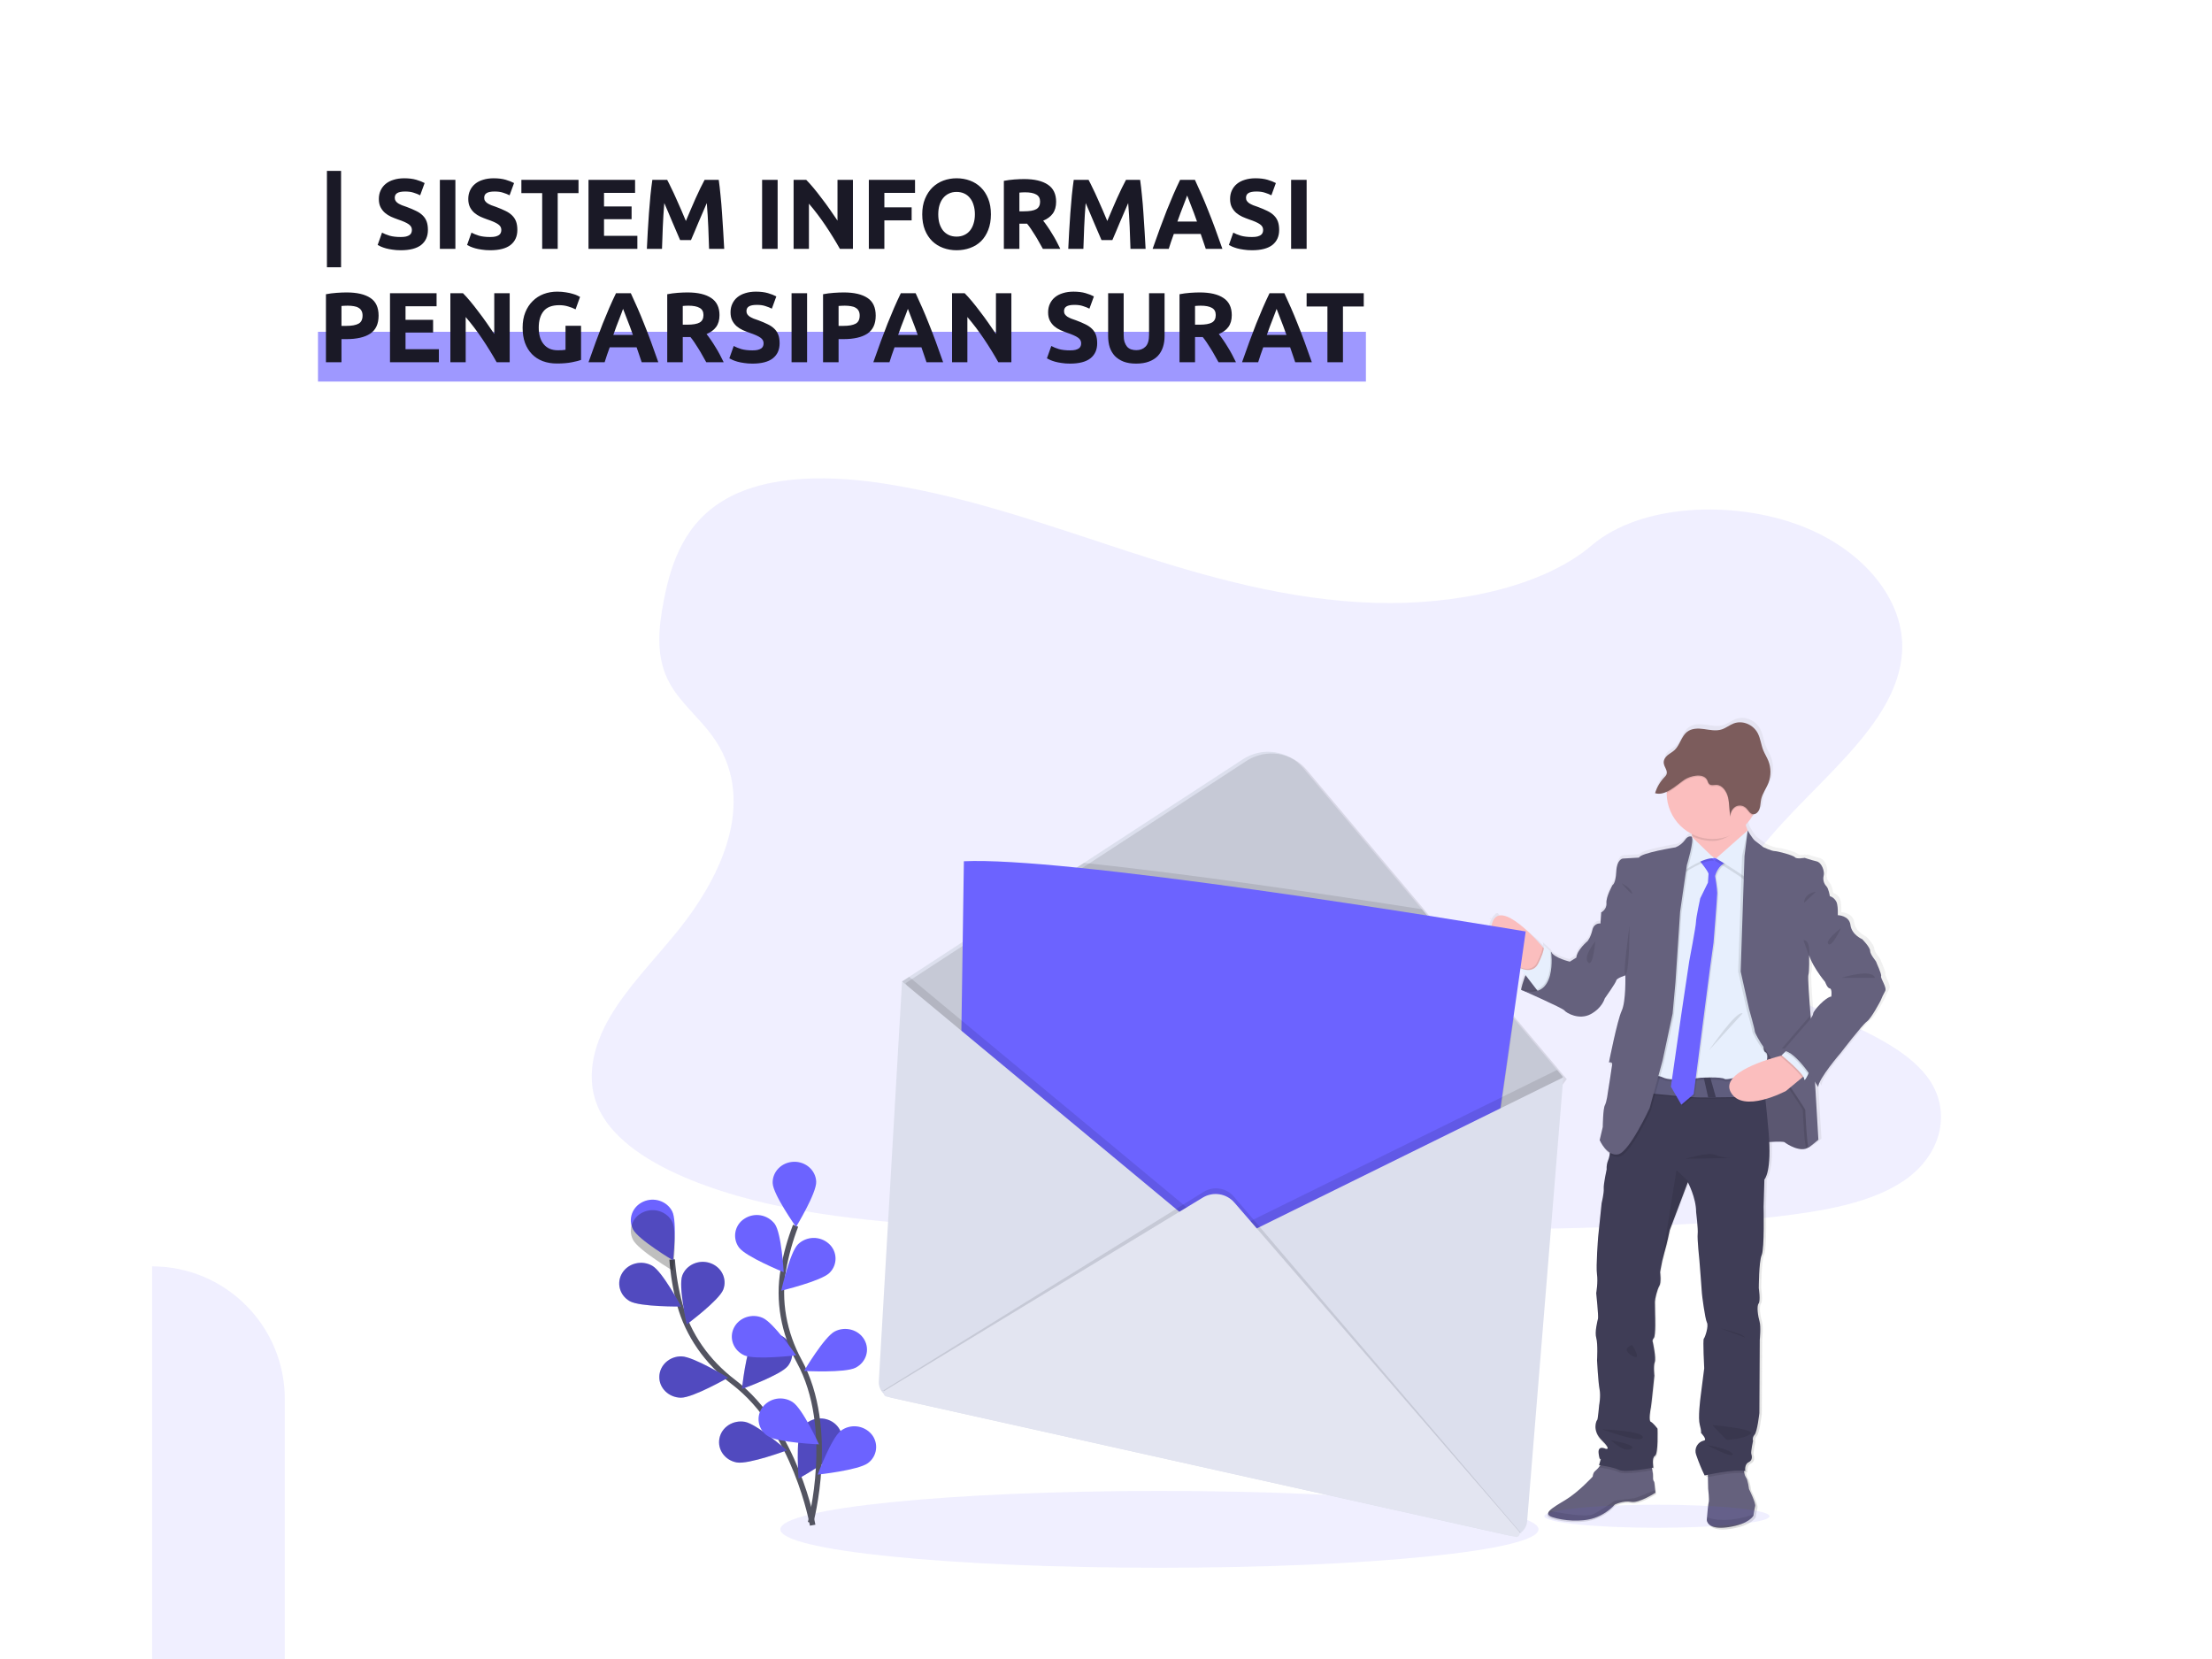 <svg width="800" height="600" viewBox="0 0 800 600" fill="none" xmlns="http://www.w3.org/2000/svg">
<rect width="800" height="600" fill="white"/>
<g clip-path="url(#clip0)">
<path opacity="0.1" d="M497.531 218.042C466.245 217.137 436.45 208.684 408.017 199.436C379.585 190.188 351.359 179.959 320.824 175.06C301.185 171.91 278.726 171.464 262.902 180.272C247.672 188.748 242.754 203.383 240.109 216.966C238.114 227.181 236.945 237.936 242.4 247.497C246.173 254.129 252.911 259.715 257.56 266.073C273.733 288.204 262.303 315.489 244.772 337.093C236.549 347.227 227.01 356.897 220.663 367.685C214.317 378.473 211.393 390.843 216.934 401.835C222.436 412.732 235.549 420.933 249.756 426.699C278.609 438.401 312.61 441.751 345.762 443.651C419.15 447.849 492.933 446.02 566.519 444.21C593.749 443.537 621.102 442.855 647.894 439.33C662.77 437.373 678.128 434.27 688.916 426.775C702.628 417.261 706.023 401.148 696.838 389.218C681.428 369.206 638.841 364.236 628.048 342.759C622.116 330.939 628.208 317.768 636.823 306.804C655.306 283.286 686.29 262.653 687.921 235.77C689.039 217.293 674.148 198.816 651.119 190.079C626.982 180.921 593.509 182.072 575.676 197.233C557.376 212.84 525.152 218.861 497.531 218.042Z" fill="#6C63FF"/>
<path opacity="0.1" d="M419.324 567C495.039 567 556.418 560.781 556.418 553.109C556.418 545.437 495.039 539.218 419.324 539.218C343.608 539.218 282.229 545.437 282.229 553.109C282.229 560.781 343.608 567 419.324 567Z" fill="#6C63FF"/>
<path d="M293.909 551.602C293.909 551.602 287.826 516.974 265.25 499.813C255.777 492.612 248.845 482.819 245.818 471.666C244.394 466.382 243.481 460.971 243.093 455.51" stroke="#535461" stroke-width="2" stroke-miterlimit="10"/>
<path d="M228.938 444.613C230.824 448.323 243.428 455.832 243.428 455.832C243.428 455.832 245.012 441.804 243.112 438.089C241.211 434.375 236.51 432.826 232.587 434.626C228.664 436.426 227.038 440.899 228.938 444.613Z" fill="#6C63FF"/>
<path d="M227.735 470.572C231.46 472.708 246.332 472.519 246.332 472.519C246.332 472.519 239.622 459.926 235.912 457.789C232.201 455.652 227.349 456.78 225.095 460.31C222.841 463.839 224.015 468.435 227.735 470.572Z" fill="#6C63FF"/>
<path d="M246.224 505.499C250.571 505.56 263.307 498.274 263.307 498.274C263.307 498.274 250.816 490.617 246.464 490.551C242.112 490.485 238.533 493.782 238.448 497.909C238.363 502.035 241.872 505.423 246.224 505.499Z" fill="#6C63FF"/>
<path d="M266.48 528.918C270.752 529.68 284.605 524.535 284.605 524.535C284.605 524.535 273.657 514.974 269.39 514.226C265.122 513.477 260.996 516.121 260.195 520.195C259.393 524.27 262.204 528.16 266.48 528.918Z" fill="#6C63FF"/>
<path d="M261.581 466.388C260.096 470.268 248.379 478.967 248.379 478.967C248.379 478.967 245.276 465.17 246.761 461.29C248.247 457.41 252.768 455.406 256.856 456.813C260.945 458.22 263.066 462.513 261.581 466.388Z" fill="#6C63FF"/>
<path d="M284.907 494.076C282.267 497.359 268.347 502.334 268.347 502.334C268.347 502.334 269.762 488.286 272.384 485.008C273.708 483.417 275.581 482.387 277.628 482.124C279.675 481.86 281.746 482.382 283.427 483.586C284.242 484.151 284.933 484.88 285.454 485.727C285.976 486.573 286.317 487.519 286.456 488.505C286.595 489.491 286.529 490.495 286.263 491.453C285.996 492.412 285.535 493.305 284.907 494.076V494.076Z" fill="#6C63FF"/>
<path d="M303.683 523.938C301.665 527.596 288.835 534.731 288.835 534.731C288.835 534.731 287.708 520.664 289.726 517.007C291.744 513.349 296.502 511.937 300.359 513.851C304.216 515.765 305.697 520.281 303.683 523.938Z" fill="#6C63FF"/>
<path opacity="0.25" d="M228.938 448.402C230.824 452.111 243.428 459.621 243.428 459.621C243.428 459.621 245.012 445.592 243.112 441.878C241.211 438.163 236.51 436.614 232.587 438.414C228.664 440.215 227.038 444.687 228.938 448.402Z" fill="black"/>
<path opacity="0.25" d="M227.735 470.572C231.46 472.708 246.332 472.519 246.332 472.519C246.332 472.519 239.622 459.926 235.912 457.789C232.201 455.652 227.349 456.78 225.095 460.31C222.841 463.839 224.015 468.435 227.735 470.572Z" fill="black"/>
<path opacity="0.25" d="M246.224 505.499C250.571 505.56 263.307 498.274 263.307 498.274C263.307 498.274 250.816 490.617 246.464 490.551C242.112 490.485 238.533 493.782 238.448 497.909C238.363 502.035 241.872 505.423 246.224 505.499Z" fill="black"/>
<path opacity="0.25" d="M266.48 528.918C270.752 529.68 284.605 524.535 284.605 524.535C284.605 524.535 273.657 514.974 269.39 514.226C265.122 513.477 260.996 516.121 260.195 520.195C259.393 524.27 262.204 528.16 266.48 528.918Z" fill="black"/>
<path opacity="0.25" d="M261.581 466.388C260.096 470.268 248.379 478.967 248.379 478.967C248.379 478.967 245.276 465.17 246.761 461.29C248.247 457.41 252.768 455.406 256.856 456.813C260.945 458.22 263.066 462.513 261.581 466.388Z" fill="black"/>
<path opacity="0.25" d="M284.907 494.076C282.267 497.359 268.347 502.334 268.347 502.334C268.347 502.334 269.762 488.286 272.384 485.008C273.708 483.417 275.581 482.387 277.628 482.124C279.675 481.86 281.746 482.382 283.427 483.586C284.242 484.151 284.933 484.88 285.454 485.727C285.976 486.573 286.317 487.519 286.456 488.505C286.595 489.491 286.529 490.495 286.263 491.453C285.996 492.412 285.535 493.305 284.907 494.076V494.076Z" fill="black"/>
<path opacity="0.25" d="M303.683 523.938C301.665 527.596 288.835 534.731 288.835 534.731C288.835 534.731 287.708 520.664 289.726 517.007C291.744 513.349 296.502 511.937 300.359 513.851C304.216 515.765 305.697 520.281 303.683 523.938Z" fill="black"/>
<path d="M293.145 550.693C293.145 550.693 302.372 516.694 289.066 492.323C283.483 482.099 281.328 470.482 283.328 459.12C284.287 453.718 285.764 448.422 287.736 443.306" stroke="#535461" stroke-width="2" stroke-miterlimit="10"/>
<path d="M279.447 427.903C279.598 432.025 287.901 443.732 287.901 443.732C287.901 443.732 295.342 431.513 295.191 427.387C295.04 423.26 291.395 420.034 287.048 420.176C282.701 420.318 279.291 423.776 279.447 427.903Z" fill="#6C63FF"/>
<path d="M267.263 451.175C269.753 454.558 283.427 460.101 283.427 460.101C283.427 460.101 282.672 446.011 280.183 442.623C278.923 440.982 277.094 439.88 275.06 439.536C273.027 439.193 270.939 439.634 269.215 440.771C268.377 441.3 267.657 441.996 267.1 442.818C266.543 443.639 266.161 444.568 265.977 445.545C265.794 446.521 265.814 447.526 266.035 448.495C266.256 449.464 266.674 450.376 267.263 451.175Z" fill="#6C63FF"/>
<path d="M269.243 490.2C273.195 491.93 287.953 490.167 287.953 490.167C287.953 490.167 279.801 478.361 275.849 476.631C271.898 474.902 267.22 476.536 265.396 480.284C263.571 484.032 265.297 488.471 269.243 490.2Z" fill="#6C63FF"/>
<path d="M277.754 519.409C281.343 521.749 296.2 522.37 296.2 522.37C296.2 522.37 290.268 509.431 286.685 507.095C284.958 505.965 282.869 505.532 280.838 505.883C278.807 506.235 276.983 507.345 275.731 508.99C275.144 509.794 274.728 510.712 274.511 511.685C274.294 512.658 274.28 513.666 274.47 514.645C274.66 515.624 275.05 516.553 275.615 517.373C276.18 518.193 276.909 518.886 277.754 519.409Z" fill="#6C63FF"/>
<path d="M299.991 460.362C296.973 463.337 282.545 466.791 282.545 466.791C282.545 466.791 285.605 452.98 288.618 450.005C290.109 448.569 292.084 447.75 294.149 447.712C296.213 447.673 298.217 448.417 299.76 449.796C300.502 450.453 301.1 451.257 301.517 452.157C301.933 453.058 302.16 454.035 302.182 455.028C302.203 456.021 302.02 457.008 301.643 457.926C301.266 458.844 300.703 459.673 299.991 460.362V460.362Z" fill="#6C63FF"/>
<path d="M309.469 494.64C305.654 496.625 290.806 495.824 290.806 495.824C290.806 495.824 298.081 483.506 301.896 481.535C305.711 479.564 310.501 480.876 312.59 484.496C314.679 488.116 313.302 492.654 309.469 494.64Z" fill="#6C63FF"/>
<path d="M313.896 529.159C310.487 531.727 295.71 533.319 295.71 533.319C295.71 533.319 300.689 520.02 304.098 517.452C305.755 516.216 307.815 515.655 309.867 515.878C311.918 516.102 313.81 517.096 315.165 518.66C315.805 519.417 316.283 520.299 316.567 521.251C316.852 522.202 316.937 523.202 316.818 524.189C316.699 525.175 316.378 526.126 315.875 526.981C315.372 527.837 314.698 528.578 313.896 529.159V529.159Z" fill="#6C63FF"/>
<path d="M681.847 352.165C682.13 351.388 680.008 347.081 680.008 346.868C680.008 346.655 677.816 344.252 677.816 342.912C677.816 341.571 674.911 338.676 674.911 338.676C674.911 338.676 671.021 337.051 670.597 333.521C670.172 329.992 665.933 329.916 665.924 329.916C665.924 329.916 665.924 329.594 665.952 329.106C665.952 328.007 665.919 326.045 665.429 324.974C664.924 324 664.059 323.263 663.019 322.923C663.019 322.923 662.595 320.17 661.746 319.322C661.272 318.824 660.932 318.214 660.758 317.547C660.584 316.881 660.582 316.181 660.751 315.513C661.176 314.172 660.186 310.775 658.13 310.301C656.074 309.828 653.745 309.032 653.745 309.032C653.745 309.032 653.514 309.074 653.179 309.122L652.896 309.032C652.403 309.123 651.906 309.185 651.406 309.216C650.972 309.232 650.547 309.091 650.208 308.818C649.496 308.041 643.763 306.559 642.702 306.559C641.641 306.559 638.595 305.137 638.595 305.137L635.558 302.806C634.705 302.152 633.125 299.49 632.894 299.115L632.866 299.063C632.605 298.462 632.39 297.841 632.224 297.206V297.206C633.26 296.119 634.144 294.896 634.856 293.572C634.931 293.435 634.997 293.293 635.063 293.155C635.223 293.153 635.382 293.127 635.535 293.079C635.596 293.079 635.657 293.032 635.718 293.008C636.436 292.629 636.977 291.98 637.223 291.203V291.203C637.274 291.052 637.322 290.895 637.359 290.73C637.359 290.677 637.359 290.621 637.392 290.568C637.425 290.516 637.439 290.355 637.458 290.246C637.477 290.137 637.482 290.123 637.491 290.066C637.501 290.009 637.524 289.853 637.538 289.744C637.553 289.635 637.538 289.626 637.538 289.569C637.538 289.431 637.571 289.299 637.59 289.166C637.638 288.665 637.712 288.167 637.812 287.674C637.812 287.674 637.812 287.674 637.812 287.674C638.236 285.779 639.382 284.139 640.198 282.367C640.316 282.116 640.424 281.856 640.523 281.595C640.622 281.334 640.721 281.027 640.801 280.738L640.872 280.472C640.924 280.264 640.971 280.051 641.014 279.837C641.014 279.743 641.051 279.648 641.065 279.553C641.113 279.259 641.155 278.966 641.179 278.667C641.331 276.975 641.09 275.271 640.476 273.688C639.943 272.361 639.156 271.167 638.618 269.841C637.803 267.832 637.59 265.577 636.595 263.644C634.931 260.431 631.008 258.825 627.783 260.033C626.241 260.607 624.906 261.725 623.346 262.227C621.252 262.895 619.017 262.393 616.853 262.09C614.689 261.786 612.293 261.763 610.553 263.184C608.549 264.819 607.998 267.893 606.116 269.689C605.329 270.442 604.343 270.926 603.509 271.622C602.923 272.094 602.472 272.714 602.203 273.418C602.203 273.47 602.17 273.517 602.156 273.569C602.141 273.621 602.123 273.688 602.108 273.749C602.094 273.811 602.08 273.891 602.071 273.962C602.061 274.034 602.071 274.062 602.071 274.109C602.061 274.236 602.061 274.362 602.071 274.488V274.488C602.084 274.608 602.105 274.727 602.132 274.844C602.132 274.877 602.132 274.91 602.132 274.943C602.132 274.976 602.189 275.137 602.222 275.237C602.22 275.256 602.22 275.275 602.222 275.294C602.259 275.403 602.302 275.507 602.344 275.616L602.415 275.777L602.471 275.91C602.748 276.431 602.968 276.981 603.127 277.549C603.215 277.909 603.194 278.287 603.066 278.634C602.874 279.027 602.606 279.378 602.278 279.667C600.87 281.139 599.783 282.889 599.086 284.807C599.006 285.025 598.926 285.243 598.855 285.471L598.954 285.494C599.156 285.556 599.362 285.602 599.572 285.632C599.69 285.632 599.807 285.66 599.93 285.67C600.414 285.695 600.899 285.657 601.373 285.556C601.491 285.532 601.613 285.504 601.731 285.471C602.217 285.336 602.69 285.16 603.146 284.945C603.146 285.087 603.146 285.234 603.146 285.376C603.146 285.518 603.146 285.537 603.146 285.617C603.151 288.741 604.022 291.802 605.662 294.456C607.302 297.109 609.646 299.251 612.43 300.641C612.43 300.793 612.472 300.949 612.491 301.115C612.51 301.281 612.524 301.371 612.538 301.499L612.35 301.314C612.35 301.314 611.072 300.679 609.87 302.512C608.667 304.346 606.404 305.199 606.404 305.199C606.404 305.199 593.522 307.246 593.027 308.942L587.01 309.292C587.01 309.292 584.884 309.576 584.653 314.03C584.422 318.484 583.309 318.905 583.309 318.905C583.309 318.905 580.833 323.283 581.046 325.538C581.258 327.793 579.16 328.93 579.16 328.93L578.877 332.953C578.877 332.953 576.519 332.602 575.901 335.355C575.284 338.108 574.133 339.382 574.133 339.382C574.133 339.382 570.238 342.632 570.026 345.385L567.621 346.868C567.621 346.868 562.029 345.598 560.756 343.338L560.365 342.969C560.352 342.951 560.341 342.932 560.332 342.912C560.331 342.921 560.331 342.931 560.332 342.94C559.492 342.144 557.72 340.486 557.974 340.865C558.139 341.22 558.179 341.621 558.087 342.002L557.672 341.528L556.56 340.287C556.56 340.287 547.52 331.759 542.211 331.105C542.14 330.968 541.801 329.627 540.896 330.465C540.144 331.156 539.542 331.996 539.129 332.932C538.716 333.867 538.5 334.879 538.495 335.903C538.491 336.926 538.697 337.94 539.101 338.879C539.505 339.819 540.098 340.664 540.844 341.362L549.308 349.308L549.524 349.469L551.345 351.838C551.038 352.577 550.779 353.292 550.567 353.946C550.567 353.946 550.567 353.989 550.543 354.008C550.501 354.15 550.453 354.282 550.411 354.415L550.368 354.557C550.331 354.69 550.288 354.822 550.251 354.946C550.213 355.069 550.208 355.102 550.185 355.178C550.161 355.254 550.185 355.268 550.147 355.31C549.949 356.021 549.817 356.566 549.751 356.869L549.279 356.722L549.751 356.921C549.751 356.945 549.751 356.973 549.751 356.997L549.723 357.144L550.156 357.333C552.637 358.418 565.014 363.872 565.65 364.701C566.358 365.615 571.026 368.302 575.274 366.042C579.523 363.782 580.461 360.318 580.461 360.318C580.461 360.318 584.563 354.6 584.705 353.752C584.846 352.904 588.034 351.913 588.034 351.913C588.034 351.913 588.316 361.389 586.69 364.838C585.063 368.287 582.017 383.628 582.017 383.628C582.215 383.588 582.419 383.576 582.62 383.59C582.507 384.145 582.441 384.476 582.441 384.476C582.689 384.431 582.943 384.431 583.191 384.476C582.965 386.22 581.663 394.312 581.663 394.312C581.663 394.312 581.239 397.984 580.532 399.254C579.824 400.523 579.754 407.166 579.754 407.166L578.622 411.965C578.751 412.249 578.894 412.525 579.051 412.794V412.794C579.051 412.794 580.268 415.504 582.309 417.025C582.216 417.78 582.024 418.519 581.739 419.223C581.296 420.295 581.102 421.453 581.173 422.611C581.173 422.611 579.971 428.05 580.112 429.604C580.253 431.158 579.334 434.972 579.334 434.972L578.018 447.224C578.018 447.224 577.17 457.889 577.594 460.788C578.018 463.688 577.306 467.634 577.306 467.634C577.306 467.634 578.155 476.039 577.943 476.958C577.731 477.877 576.67 481.829 577.306 484.022C577.943 486.216 577.594 492.214 577.594 492.214C577.594 492.214 578.018 500.121 578.509 502.665C578.999 505.21 578.367 508.46 578.367 508.46C578.367 508.46 577.896 513.894 577.66 513.894C577.424 513.894 575.609 517.637 579.358 521.313C583.106 524.99 580.772 524.417 580.772 524.417C580.772 524.417 577.802 522.934 578.15 525.971C578.49 528.861 578.957 528.107 578.999 528.027L578.292 530.348L578.763 530.419L578.353 530.893C577.929 531.432 577.455 531.93 576.939 532.381C576.085 533.016 575.996 534.428 575.996 534.428C575.996 534.428 570.762 540.151 565.877 543.046C563.307 544.571 561.091 545.86 560.124 546.926C559.252 547.874 559.393 548.66 561.204 549.262C565.028 550.531 571.747 551.157 576.561 549.546C579.431 548.582 582.012 546.905 584.063 544.671C584.063 544.671 587.109 543.117 590.085 543.681C593.06 544.244 599.001 540.364 599.001 540.364L598.893 539.36L598.577 536.474C598.377 536.231 598.23 535.949 598.144 535.646C598.059 535.342 598.038 535.024 598.082 534.712C598.117 533.858 598.033 533.003 597.832 532.172C597.785 531.893 597.728 531.613 597.676 531.353L598.218 531.253C598.218 531.253 597.516 527.648 598.789 526.942C600.062 526.236 599.704 516.993 599.704 516.993C599.704 516.993 598.082 514.875 597.228 514.524C596.375 514.174 597.157 509.786 597.304 509.223C597.45 508.659 598.577 497.71 598.577 497.71C598.577 497.71 598.152 494.251 598.718 492.768C599.284 491.285 598.039 485.6 598.039 485.6C598.039 485.6 597.615 484.894 598.398 484.046C599.18 483.198 598.869 475.641 598.869 475.641C598.869 475.641 598.803 471.827 598.803 470.837C598.803 469.847 599.652 466.246 600.43 465.047C601.208 463.849 600.713 460.101 600.713 460.101L600.755 459.822C600.755 459.713 600.793 459.58 600.821 459.419L600.882 459.045C601.228 456.964 601.695 454.906 602.283 452.881C603.226 449.915 604.263 444.689 604.263 444.689L610.865 427.443L610.94 427.24C610.94 427.24 613.981 432.892 613.981 438.137C613.981 438.137 614.759 444.424 614.547 446.12C614.335 447.816 615.174 455.752 615.174 455.752C615.174 455.752 616.094 467.194 616.094 467.691C616.094 468.189 617.225 477.015 617.937 478.356C618.649 479.697 617.225 483.795 616.801 484.216C616.377 484.638 616.942 495.023 616.942 495.023C616.942 495.023 615.882 503.215 615.669 504.911C615.457 506.607 614.608 513.108 615.316 515.647C616.023 518.186 615.74 518.542 615.74 518.542C615.74 518.542 618.291 521.157 616.801 521.385C616.259 521.503 615.749 521.737 615.305 522.07C614.86 522.402 614.492 522.827 614.224 523.315C613.956 523.802 613.795 524.342 613.751 524.897C613.708 525.453 613.783 526.011 613.972 526.534C614.853 529.124 615.894 531.656 617.089 534.115C617.089 534.115 617.527 534.015 618.258 533.869V534.707L618.343 538.914C618.343 538.914 618.814 542.941 618.555 543.861C618.348 544.533 618.084 547.698 617.928 549.352C617.876 549.953 617.848 550.356 617.848 550.356C617.848 550.356 617.848 554.099 625.703 552.971C633.559 551.844 634.973 548.736 634.973 548.736C634.973 548.736 634.973 548.589 635.03 548.347C635.148 547.632 635.402 546.116 635.61 545.272C635.893 544.14 633.347 539.056 633.347 539.056C633.347 539.056 632.922 535.598 632.21 534.821C631.919 534.373 631.726 533.867 631.644 533.338C631.578 533.054 631.522 532.755 631.475 532.466C631.651 532.489 631.825 532.52 631.998 532.561C631.998 532.561 631.574 530.088 633.205 529.311C634.837 528.534 634.408 526.914 634.195 526.203C633.983 525.492 634.832 521.541 634.832 521.541C634.718 521.148 634.71 520.732 634.81 520.336C634.909 519.94 635.112 519.577 635.398 519.286C636.393 518.291 637.166 511.374 637.166 511.374L637.307 484.676C637.307 484.676 637.807 479.938 637.241 478.043C636.676 476.148 636.105 472.467 636.883 471.477C637.661 470.486 636.954 465.9 636.954 465.9C636.954 465.9 636.954 456.221 638.019 453.823C639.085 451.426 638.727 436.237 638.727 436.237L639.005 426.287C639.005 426.287 641.32 424.089 640.773 412.628C643.239 412.472 646.021 412.382 646.431 412.723C647.209 413.363 652.236 416.608 655.206 414.561C655.843 414.277 658.743 411.809 658.743 411.809L657.498 390.631C658.276 391.81 658.747 392.597 658.747 392.597C658.747 389.631 667.098 380.023 667.098 380.023C667.098 380.023 674.883 369.927 676.58 368.723C678.278 367.52 681.607 361.166 681.607 361.166C682.099 359.954 682.667 358.776 683.309 357.637C684.115 356.334 681.564 352.942 681.847 352.165ZM663.581 359.574C661.459 359.788 656.979 364.663 656.927 365.734C656.894 366.293 656.423 367.041 655.984 367.629C655.951 367.202 655.914 366.766 655.881 366.326C655.381 360.086 654.839 352.482 655.084 351.743C655.513 350.473 655.367 344.755 655.367 344.755L655.442 344.646C656.857 349.076 661.303 354.301 661.303 354.301C661.303 354.301 662.081 356.561 663.001 356.632C663.92 356.703 663.581 359.574 663.581 359.574Z" fill="url(#paint0_linear)"/>
<path d="M550.104 357.968C550.104 357.968 552.684 344.371 560.987 344.3L567.056 356.845L563.01 359.65C563.01 359.65 554.221 359.93 550.104 357.968Z" fill="#65617D"/>
<path opacity="0.1" d="M567.056 356.845L563.01 359.65C563.01 359.65 556.824 359.849 552.401 358.755C551.612 358.567 550.843 358.304 550.104 357.968C550.104 357.968 550.104 357.893 550.152 357.75C550.152 357.75 550.152 357.717 550.152 357.698C550.532 355.992 551.058 354.321 551.722 352.705C551.981 352.093 552.269 351.463 552.58 350.833C553.796 348.464 555.503 346.181 557.842 345.039C558.707 344.612 559.648 344.366 560.61 344.314H560.855H560.978L561.11 344.594L563.161 348.829L567.056 356.845Z" fill="black"/>
<path d="M635.973 413.339C635.973 413.339 644.696 412.5 645.46 413.131C646.224 413.761 651.18 416.982 654.112 414.95C657.045 412.917 655.088 405.839 655.088 405.56C655.088 405.28 654.81 395.255 654.81 395.255L649.576 388.177L643.022 375.773L629.631 374.437L629.98 394.137L629.909 404.228L635.973 413.339Z" fill="#65617D"/>
<path opacity="0.1" d="M635.973 413.339C635.973 413.339 644.696 412.5 645.46 413.131C646.224 413.761 651.18 416.982 654.112 414.95C657.045 412.917 655.088 405.839 655.088 405.56C655.088 405.28 654.81 395.255 654.81 395.255L649.576 388.177L643.022 375.773L629.631 374.437L629.98 394.137L629.909 404.228L635.973 413.339Z" fill="black"/>
<path d="M559.242 343.94C559.242 343.94 558.545 352.491 553.245 352.629C553.245 352.629 551.741 351.719 549.718 350.203C545.059 346.702 537.67 339.969 539.712 333.706C542.64 324.737 556.871 341.287 556.871 341.287L557.96 342.518L559.242 343.94Z" fill="#FBBEBE"/>
<path opacity="0.1" d="M559.242 343.94C559.242 343.94 558.545 352.491 553.245 352.629C553.245 352.629 551.741 351.719 549.718 350.203L549.27 349.62C550.17 350.092 551.161 350.36 552.174 350.407C552.972 350.439 553.759 350.226 554.433 349.797C555.107 349.368 555.635 348.743 555.947 348.005C556.504 346.905 556.994 345.772 557.413 344.613C557.671 343.937 557.854 343.234 557.96 342.518L559.242 343.94Z" fill="black"/>
<path d="M556.942 359.442L555.749 357.897L551.731 352.686L549.685 350.028C550.584 350.502 551.575 350.77 552.589 350.814C553.924 350.847 555.418 350.341 556.362 348.417C556.918 347.315 557.408 346.181 557.828 345.02C558.488 343.125 558.479 342.177 558.243 341.831C558.007 341.486 559.723 343.101 560.549 343.888L560.577 343.916L560.964 344.281L561.105 344.565L563.128 348.625C563.128 348.625 563.128 348.682 563.128 348.796C563.326 350.099 564.01 358.281 556.942 359.442Z" fill="#E7EFFD"/>
<path d="M598.728 539.852C598.728 539.852 592.867 543.709 589.938 543.169C587.01 542.629 584.007 544.154 584.007 544.154C581.988 546.37 579.442 548.034 576.609 548.992C571.893 550.603 565.245 549.968 561.477 548.707C559.695 548.11 559.549 547.343 560.407 546.391C561.35 545.329 563.547 544.055 566.065 542.539C570.88 539.668 576.038 534.011 576.038 534.011C576.038 534.011 576.109 532.589 576.948 531.983C577.465 531.536 577.938 531.041 578.363 530.505C579.112 529.614 579.815 528.685 579.815 528.685L597.054 529.188C597.054 529.188 597.346 530.434 597.577 531.708C597.774 532.535 597.855 533.385 597.818 534.233C597.773 534.542 597.792 534.856 597.873 535.157C597.955 535.457 598.096 535.738 598.289 535.982L598.6 538.824L598.728 539.852Z" fill="#65617D"/>
<path d="M634.789 544.69C634.582 545.528 634.318 547.03 634.219 547.736L634.158 548.125C634.158 548.125 632.743 551.209 625.024 552.332C617.305 553.455 617.282 549.735 617.282 549.735C617.282 549.735 617.31 549.337 617.357 548.736C617.494 547.096 617.772 543.955 617.98 543.287C618.253 542.378 617.768 538.379 617.768 538.379L617.687 534.205L617.626 531.305L630.466 529.969C630.545 530.934 630.683 531.893 630.881 532.84C630.959 533.367 631.151 533.869 631.442 534.314C632.14 535.086 632.554 538.521 632.554 538.521C632.554 538.521 635.068 543.567 634.789 544.69Z" fill="#65617D"/>
<path opacity="0.1" d="M597.054 529.188C597.054 529.188 597.346 530.434 597.577 531.708C595.715 532.054 587.576 533.471 585.544 532.48C583.238 531.358 578.287 530.727 578.287 530.727L578.367 530.443C579.117 529.552 579.82 528.624 579.82 528.624L597.054 529.188Z" fill="black"/>
<path opacity="0.1" d="M630.881 532.84C627.627 532.286 620.507 533.627 617.678 534.205L617.617 531.305L630.456 529.969C630.538 530.934 630.68 531.893 630.881 532.84V532.84Z" fill="black"/>
<path d="M638.118 426.586L637.84 436.469C637.84 436.469 638.189 451.54 637.142 453.923C636.096 456.306 636.096 465.91 636.096 465.91C636.096 465.91 636.793 470.463 636.025 471.443C635.256 472.424 635.817 476.067 636.374 477.963C636.93 479.858 636.445 484.553 636.445 484.553L636.303 511.047C636.303 511.047 635.539 517.912 634.558 518.897C634.277 519.188 634.077 519.549 633.98 519.942C633.882 520.336 633.89 520.748 634.002 521.138C634.002 521.138 633.168 525.061 633.375 525.767C633.582 526.473 634.002 528.079 632.399 528.847C630.796 529.614 631.211 532.073 631.211 532.073C627.377 531.159 616.495 533.617 616.495 533.617C615.319 531.182 614.293 528.675 613.425 526.113C613.237 525.594 613.162 525.041 613.204 524.491C613.247 523.941 613.405 523.406 613.669 522.922C613.933 522.438 614.297 522.017 614.736 521.685C615.176 521.354 615.68 521.121 616.216 521.001C617.678 520.788 615.17 518.196 615.17 518.196C615.17 518.196 615.448 517.845 614.75 515.325C614.052 512.804 614.887 506.323 615.099 504.665C615.311 503.007 616.353 494.853 616.353 494.853C616.353 494.853 615.797 484.553 616.216 484.131C616.636 483.71 618.027 479.644 617.334 478.313C616.641 476.982 615.514 468.222 615.514 467.729C615.514 467.236 614.613 455.884 614.613 455.884C614.613 455.884 613.774 447.963 613.986 446.281C614.198 444.599 613.425 438.364 613.425 438.364C613.425 433.152 610.426 427.567 610.426 427.567L610.351 427.77L603.886 444.883C603.886 444.883 602.839 450.066 601.934 453.009C601.361 455.009 600.906 457.042 600.571 459.097L600.51 459.471C600.51 459.627 600.463 459.76 600.449 459.864L600.406 460.148C600.406 460.148 600.878 463.863 600.123 465.057C599.369 466.251 598.52 469.823 598.52 470.804C598.52 471.784 598.591 475.57 598.591 475.57C598.591 475.57 598.869 483.07 598.119 483.913C597.37 484.757 597.766 485.453 597.766 485.453C597.766 485.453 599.02 491.138 598.464 492.602C597.907 494.066 598.327 497.506 598.327 497.506C598.327 497.506 597.209 508.374 597.073 508.934C596.936 509.493 596.163 513.842 597.002 514.192C597.841 514.543 599.44 516.642 599.44 516.642C599.44 516.642 599.793 525.829 598.534 526.525C597.275 527.221 597.973 530.789 597.973 530.789C597.973 530.789 587.864 532.75 585.563 531.628C583.262 530.505 578.306 529.875 578.306 529.875L578.999 527.572C578.957 527.653 578.495 528.401 578.165 525.53C577.82 522.517 580.749 523.986 580.749 523.986C580.749 523.986 583.05 524.549 579.334 520.906C575.618 517.263 577.448 513.543 577.66 513.543C577.872 513.543 578.363 508.152 578.363 508.152C578.363 508.152 578.99 504.925 578.499 502.4C578.009 499.875 577.594 492.024 577.594 492.024C577.594 492.024 577.943 486.069 577.316 483.899C576.689 481.729 577.731 477.797 577.943 476.887C578.155 475.977 577.292 467.658 577.292 467.658C577.292 467.658 577.99 463.735 577.571 460.864C577.151 457.993 577.99 447.404 577.99 447.404L579.244 435.209C579.244 435.209 580.15 431.418 580.013 429.879C579.876 428.339 581.064 422.943 581.064 422.943C580.993 421.793 581.184 420.643 581.621 419.579C582.319 418.157 582.597 413.552 582.597 413.552L589.297 398.131L592.598 384.533L636.888 384.112C636.888 384.112 637.053 385.291 637.322 387.428C637.59 389.565 637.968 392.739 638.387 396.657C638.774 400.215 639.198 404.399 639.608 409.056C640.948 423.923 638.118 426.586 638.118 426.586Z" fill="#3F3D56"/>
<path d="M634.021 303.858L623.695 314.935C623.695 314.935 610.445 309.605 611.841 307.786C612.378 307.08 612.312 304.853 611.982 302.399C611.511 298.514 610.445 294.046 610.445 294.046C610.445 294.046 633.601 290.256 631.663 294.183C630.951 295.605 631.074 297.291 631.517 298.841C632.078 300.637 632.924 302.332 634.021 303.858Z" fill="#FBBEBE"/>
<path opacity="0.1" d="M631.649 294.193C630.937 295.614 630.598 295.766 631.041 297.315C628.014 300.57 624.161 304.142 619.371 304.142C616.807 304.146 614.278 303.551 611.982 302.403C611.511 298.518 610.445 294.051 610.445 294.051C610.445 294.051 633.601 290.261 631.649 294.193Z" fill="black"/>
<path d="M635.978 287.034C635.904 291.41 634.123 295.582 631.017 298.651C627.911 301.72 623.729 303.439 619.373 303.439C615.017 303.439 610.836 301.72 607.73 298.651C604.624 295.582 602.842 291.41 602.769 287.034C602.769 286.954 602.769 286.873 602.769 286.797C602.8 282.373 604.579 278.142 607.715 275.036C609.267 273.498 611.106 272.282 613.126 271.458C615.147 270.634 617.308 270.218 619.489 270.234C621.669 270.249 623.825 270.696 625.833 271.549C627.841 272.402 629.663 273.644 631.194 275.204C632.724 276.764 633.934 278.611 634.754 280.641C635.574 282.671 635.989 284.843 635.973 287.034H635.978Z" fill="#FBBEBE"/>
<path opacity="0.1" d="M638.378 397.088C636.18 397.088 628.858 397.169 620.672 397.297H620.573L617.871 397.344H617.786C608.083 397.501 598.515 395.596 594.682 395.956C586.525 396.724 597.615 388.376 597.615 388.376C603.696 389.861 609.952 390.498 616.207 390.271L618.564 390.147C625.977 389.726 633.431 389.025 637.326 387.85C637.586 390.02 637.958 393.17 638.378 397.088Z" fill="black"/>
<path d="M638.378 396.667C636.18 396.667 628.858 396.747 620.672 396.875H620.573L617.871 396.923H617.786C608.083 397.079 598.515 395.174 594.682 395.534C586.525 396.307 597.615 387.954 597.615 387.954C603.696 389.439 609.952 390.077 616.207 389.849L618.564 389.726C625.977 389.304 633.431 388.603 637.326 387.433C637.586 389.603 637.958 392.739 638.378 396.667Z" fill="#5F5D7E"/>
<path opacity="0.1" d="M614.91 308.482L602.075 314.513L592.173 391.469C592.173 391.469 598.03 388.807 601.382 390.489C604.735 392.171 615.056 390.631 615.056 390.631C615.056 390.631 622.601 390.209 623.709 391.052C624.817 391.896 637.93 387.527 637.93 387.527C637.93 387.527 640.287 382.202 638.486 381.368C636.685 380.534 639.061 372.267 639.061 372.267L637.93 316.754L635.695 309.605L629.697 305.962L623.567 310.865L620.639 311.287L614.91 308.482Z" fill="black"/>
<path d="M614.91 307.643L602.075 313.67L592.173 390.631C592.173 390.631 598.03 387.968 601.382 389.65C604.735 391.332 615.056 389.787 615.056 389.787C615.056 389.787 622.601 389.37 623.709 390.209C624.817 391.048 637.939 386.703 637.939 386.703C637.939 386.703 640.297 381.378 638.496 380.544C636.694 379.71 639.061 371.419 639.061 371.419L637.93 315.911L635.695 308.766L629.697 305.118L623.567 310.027L620.639 310.448L614.91 307.643Z" fill="#E7EFFD"/>
<path opacity="0.1" d="M614.698 311.216C614.698 311.216 618.395 315.631 618.329 316.546C618.263 317.46 618.117 319.63 618.117 319.63L615.325 325.315C615.325 325.315 613.793 332.394 613.793 333.867C613.793 335.341 611.35 348.081 611.35 348.081L608.413 367.709L604.716 393.436L608.488 399.95L612.949 396.16L618.88 350.317L620.135 341.277C620.135 341.277 621.46 325.017 621.46 323.335C621.46 321.653 620.696 317.238 620.696 317.238C620.696 317.238 621.601 313.03 625.369 312.026C629.136 311.022 625.09 311.813 625.09 311.813L622.926 310.064L621.04 310.832C621.04 310.832 615.816 309.254 614.698 311.216Z" fill="black"/>
<path d="M614.278 310.799C614.278 310.799 617.98 315.214 617.909 316.124C617.838 317.034 617.697 319.208 617.697 319.208L614.91 324.894C614.91 324.894 613.373 331.972 613.373 333.446C613.373 334.919 610.931 347.659 610.931 347.659L608.002 367.283L604.306 393.009L608.078 399.528L612.543 395.738L618.47 349.9L619.729 340.865C619.729 340.865 621.054 324.605 621.054 322.923C621.054 321.241 620.29 316.825 620.29 316.825C620.29 316.825 621.196 312.618 624.963 311.637C628.73 310.657 624.685 311.429 624.685 311.429L622.521 309.676L620.634 310.448C620.634 310.448 615.396 308.833 614.278 310.799Z" fill="#6C63FF"/>
<path opacity="0.1" d="M611.841 303.436C611.841 303.436 611.279 303.858 611.143 306.663C611.006 309.468 609.049 315.774 609.049 315.774C609.049 315.774 616.306 310.728 619.932 311.287L611.841 303.436Z" fill="black"/>
<path d="M611.841 302.598C611.841 302.598 611.279 303.015 611.143 305.819C611.006 308.624 609.049 314.93 609.049 314.93C609.049 314.93 616.306 309.884 619.932 310.448L611.841 302.598Z" fill="#E7EFFD"/>
<path opacity="0.1" d="M631.649 301.195L620.201 311.287C620.201 311.287 629.829 317.034 631.083 318.436C632.338 319.839 633.592 304.697 633.592 304.697L631.649 301.195Z" fill="black"/>
<path d="M632.069 300.352L620.63 310.448C620.63 310.448 630.253 316.195 631.517 317.598C632.781 319 634.026 303.858 634.026 303.858L632.069 300.352Z" fill="#E7EFFD"/>
<path opacity="0.1" d="M612.256 303.436C612.256 303.436 611.001 302.806 609.818 304.63C608.946 305.819 607.763 306.741 606.399 307.293C606.399 307.293 593.701 309.325 593.197 311.007L587.265 311.358C587.265 311.358 585.171 311.637 584.964 316.053C584.756 320.469 583.639 320.89 583.639 320.89C583.639 320.89 581.196 325.235 581.409 327.476C581.621 329.717 579.523 330.844 579.523 330.844L588.241 353.624C588.241 353.624 588.524 363.014 586.916 366.449C585.308 369.884 582.314 385.092 582.314 385.092C582.314 385.092 583.568 384.813 583.497 385.651C583.427 386.49 582.007 395.677 582.007 395.677C582.007 395.677 581.588 399.32 580.89 400.585C580.192 401.85 580.121 408.431 580.121 408.431L579.009 413.197C579.009 413.197 581.659 419.157 585.704 418.314C589.75 417.47 597.073 401.566 597.073 401.566L601.75 384.391L605.376 367.43L606.423 355.936L608.097 330.494L610.539 313.67C610.539 313.67 613.236 304.616 612.256 303.436Z" fill="black"/>
<path d="M611.841 302.598C611.841 302.598 610.582 301.968 609.398 303.787C608.528 304.978 607.344 305.9 605.98 306.45C605.98 306.45 593.286 308.482 592.777 310.164L586.845 310.515C586.845 310.515 584.756 310.799 584.544 315.214C584.332 319.63 583.219 320.047 583.219 320.047C583.219 320.047 580.777 324.396 580.989 326.637C581.201 328.878 579.103 330.001 579.103 330.001L587.826 352.78C587.826 352.78 588.104 362.171 586.501 365.606C584.898 369.041 581.894 384.254 581.894 384.254C581.894 384.254 583.149 383.969 583.083 384.813C583.017 385.656 581.545 394.833 581.545 394.833C581.545 394.833 581.126 398.481 580.428 399.742C579.73 401.002 579.664 407.592 579.664 407.592L578.547 412.358C578.547 412.358 581.196 418.314 585.242 417.475C589.288 416.637 596.625 400.722 596.625 400.722L601.297 383.552L604.923 366.591L605.97 355.093L607.644 329.651L610.087 312.831C610.087 312.831 612.817 303.787 611.841 302.598Z" fill="#65617D"/>
<path opacity="0.1" d="M567.056 356.845L563.01 359.65C563.01 359.65 556.824 359.849 552.401 358.755L550.152 357.75L549.68 357.551L550.152 357.698C552.486 358.395 554.31 358.381 555.739 357.897C561.463 355.96 560.831 346.46 560.61 344.314C560.61 344.096 560.572 343.959 560.563 343.907C560.562 343.897 560.562 343.888 560.563 343.878L560.596 343.935C560.675 344.064 560.763 344.188 560.86 344.305C560.94 344.395 561.025 344.489 561.114 344.579L563.137 348.64C563.137 348.64 563.137 348.696 563.137 348.81L567.056 356.845Z" fill="black"/>
<path d="M581.064 329.442L579.108 330.001L578.829 333.995C578.829 333.995 576.528 333.645 575.901 336.364C575.274 339.084 574.157 340.363 574.157 340.363C574.157 340.363 570.319 343.584 570.111 346.318L567.753 347.792C567.753 347.792 562.241 346.527 560.987 344.286C560.987 344.286 563.5 362.37 550.104 357.954C550.104 357.954 565.104 364.54 565.801 365.454C566.499 366.368 571.101 369.026 575.288 366.785C579.475 364.544 580.381 361.1 580.381 361.1C580.381 361.1 584.426 355.415 584.563 354.581C584.7 353.747 587.864 352.757 587.864 352.757L593.862 338.179L581.064 329.442Z" fill="#65617D"/>
<path opacity="0.1" d="M630.046 309.605L632.069 300.352C632.069 300.352 632.974 303.365 633.884 304.066L636.883 306.383C636.883 306.383 639.882 307.781 640.929 307.781C641.975 307.781 647.624 309.254 648.322 310.027C649.02 310.799 651.811 310.235 651.811 310.235C651.811 310.235 654.112 311.007 656.135 311.495C658.158 311.983 659.134 315.352 658.714 316.707C658.544 317.37 658.545 318.066 658.715 318.729C658.886 319.392 659.222 320 659.691 320.497C660.53 321.34 660.949 324.074 660.949 324.074C661.971 324.413 662.818 325.144 663.307 326.107C664.005 327.646 663.779 331.01 663.779 331.01L653.405 345.731C653.405 345.731 653.542 351.416 653.127 352.672C652.712 353.927 654.589 375.38 654.589 375.38L656.753 412.245C656.753 412.245 653.891 414.699 653.264 414.978C652.637 415.258 652.009 401.945 652.009 401.452C652.009 400.959 635.898 377.199 635.898 377.199C635.898 377.199 633.733 373.698 633.733 372.935C633.733 372.172 631.71 365.085 631.71 365.085L628.641 351.416L630.046 309.605Z" fill="black"/>
<path d="M664.67 330.2C664.67 330.674 664.67 331.006 664.67 331.006L654.296 345.693C654.296 345.693 654.438 351.378 654.023 352.629C653.778 353.363 654.31 360.906 654.805 367.103C655.154 371.571 655.484 375.337 655.484 375.337L656.404 390.972L657.644 412.197C657.644 412.197 654.787 414.651 654.16 414.931C653.532 415.21 652.905 401.897 652.905 401.405C652.905 400.912 636.789 377.156 636.789 377.156C636.789 377.156 634.624 373.646 634.624 372.892C634.624 372.139 632.602 365.042 632.602 365.042L629.537 351.373L630.928 309.6L632.069 300.352C632.069 300.352 633.813 303.37 634.719 304.066L637.718 306.378C637.718 306.378 640.716 307.8 641.763 307.8C642.81 307.8 648.464 309.269 649.161 310.041C649.859 310.813 652.646 310.249 652.646 310.249C652.646 310.249 654.947 311.022 656.97 311.51C658.993 311.998 659.973 315.366 659.554 316.721C659.383 317.384 659.382 318.08 659.553 318.743C659.724 319.406 660.06 320.015 660.53 320.511C661.364 321.35 661.784 324.084 661.784 324.084C662.805 324.426 663.652 325.157 664.142 326.121C664.641 327.14 664.689 329.087 664.67 330.2Z" fill="#65617D"/>
<path opacity="0.1" d="M579.405 516.936C579.749 516.936 594.399 517.495 594.121 519.878C593.843 522.261 579.405 516.936 579.405 516.936Z" fill="black"/>
<path opacity="0.1" d="M582.682 520.93C582.682 520.93 592.518 522.54 589.934 524.014C587.35 525.487 582.682 520.93 582.682 520.93Z" fill="black"/>
<path opacity="0.1" d="M619.258 515.391C619.258 515.391 635.582 516.813 633.139 518.618C630.697 520.423 624.906 520.717 624.652 520.788C624.397 520.859 619.258 515.391 619.258 515.391Z" fill="black"/>
<path opacity="0.1" d="M617.282 522.612C617.282 522.612 626.349 524.151 626.627 525.928C626.906 527.705 617.282 522.612 617.282 522.612Z" fill="black"/>
<path opacity="0.1" d="M622.304 480.417C622.304 480.417 630.602 482.378 631.093 483.733L622.304 480.417Z" fill="black"/>
<path opacity="0.1" d="M590.283 486.443C590.283 486.443 585.959 487.703 590.146 490.233C594.333 492.763 590.283 486.443 590.283 486.443Z" fill="black"/>
<path opacity="0.1" d="M609.469 419.086C609.94 419.086 617.56 416.565 620.21 417.665C622.107 418.381 624.111 418.764 626.137 418.797L609.469 419.086Z" fill="black"/>
<path opacity="0.1" d="M610.445 427.074L610.37 427.77L603.886 444.883C603.886 444.883 602.839 450.066 601.934 453.009C601.361 455.009 600.906 457.042 600.571 459.097L606.329 423.222L610.445 427.074Z" fill="black"/>
<path d="M620.573 396.875L617.871 396.923H617.786L616.202 389.858L618.56 389.731L620.573 396.875Z" fill="#3F3D56"/>
<path d="M653.485 388.319L651.745 389.74L645.95 394.539C645.95 394.539 630.253 402.954 625.93 394.961C622.12 387.921 639.915 382.894 644.201 381.799C644.781 381.653 645.111 381.577 645.111 381.577L653.485 388.319Z" fill="#FBBEBE"/>
<path opacity="0.1" d="M586.449 319.417C586.449 319.417 589.519 320.838 590.221 322.781C590.924 324.723 586.449 319.417 586.449 319.417Z" fill="black"/>
<path opacity="0.1" d="M576.962 340.443C576.962 340.443 572.497 345.911 574.312 348.024C576.128 350.137 576.962 340.443 576.962 340.443Z" fill="black"/>
<path opacity="0.1" d="M656.762 322.501C656.762 322.501 652.575 322.923 652.438 326.566L656.762 322.501Z" fill="black"/>
<path opacity="0.1" d="M617.98 379.975C618.395 379.554 628.023 365.255 630.239 366.52L617.98 379.975Z" fill="black"/>
<path opacity="0.1" d="M635.978 287.034C635.982 289.782 635.306 292.488 634.012 294.908L633.889 294.885C632.837 294.662 632.29 293.43 631.484 292.663C630.99 292.189 630.36 291.883 629.683 291.788C629.006 291.693 628.317 291.813 627.712 292.132C627.102 292.5 626.606 293.031 626.28 293.666C625.953 294.301 625.809 295.015 625.864 295.728C625.331 293.482 625.501 291.099 624.982 288.849C624.463 286.598 622.902 284.324 620.762 284.286C619.819 284.286 618.767 284.623 618.098 283.931C617.697 283.514 617.626 282.855 617.315 282.344C615.787 279.861 611.133 281.117 609.233 282.391C607.333 283.665 605.131 285.707 602.769 286.797C602.8 282.373 604.579 278.142 607.715 275.036C609.267 273.498 611.106 272.282 613.126 271.458C615.147 270.634 617.308 270.218 619.489 270.234C621.669 270.249 623.825 270.696 625.833 271.549C627.841 272.402 629.663 273.644 631.194 275.204C632.724 276.764 633.934 278.611 634.754 280.641C635.574 282.671 635.989 284.843 635.973 287.034H635.978Z" fill="black"/>
<path d="M617.32 281.927C617.621 282.434 617.702 283.092 618.102 283.509C618.767 284.206 619.847 283.846 620.767 283.864C622.907 283.902 624.468 286.177 624.987 288.427C625.505 290.677 625.336 293.061 625.868 295.306C625.813 294.593 625.958 293.878 626.285 293.243C626.613 292.608 627.11 292.077 627.721 291.71C628.326 291.391 629.016 291.271 629.692 291.366C630.369 291.461 630.999 291.767 631.494 292.241C632.3 293.008 632.847 294.24 633.898 294.463C634.95 294.686 635.964 293.672 636.346 292.568C636.727 291.464 636.699 290.232 636.949 289.076C637.421 286.892 638.835 285.096 639.627 283.016C640.562 280.487 640.537 277.701 639.557 275.19C639.033 273.872 638.255 272.688 637.722 271.376C636.921 269.376 636.713 267.112 635.733 265.216C634.092 262.028 630.225 260.436 627.042 261.635C625.529 262.203 624.213 263.312 622.671 263.809C620.611 264.477 618.404 263.975 616.273 263.677C614.142 263.378 611.779 263.35 610.063 264.757C608.087 266.382 607.55 269.433 605.692 271.215C604.914 271.963 603.947 272.442 603.127 273.11C602.306 273.778 601.594 274.829 601.712 275.952C601.835 277.402 603.249 278.719 602.726 280.065C602.538 280.455 602.275 280.804 601.953 281.093C600.399 282.729 599.244 284.704 598.577 286.863C602.306 288.038 606.347 283.902 609.271 281.946C611.143 280.7 615.792 279.439 617.32 281.927Z" fill="#7C5C5C"/>
<path opacity="0.1" d="M653.485 388.319L651.745 389.74C650.213 387.182 643.927 382.065 643.927 382.065L644.201 381.799C644.781 381.653 645.111 381.577 645.111 381.577L653.485 388.319Z" fill="black"/>
<path d="M655.159 385.722C655.159 385.722 654.532 387.286 653.891 388.631C653.25 389.977 652.542 391.209 652.509 390.209C652.439 388.248 644.347 381.657 644.347 381.657L645.446 380.587L646.714 379.345L655.159 385.722Z" fill="#E7EFFD"/>
<path opacity="0.1" d="M655.437 375.347L656.357 390.981C654.188 387.594 648.237 378.914 644.413 379.194L653.679 368.482C654.065 368.05 654.421 367.593 654.744 367.112C655.093 371.58 655.437 375.347 655.437 375.347Z" fill="black"/>
<path opacity="0.1" d="M655.159 385.722C655.159 385.722 654.532 387.286 653.891 388.631C651.458 385.282 648.115 381.326 645.446 380.577L646.714 379.336L655.159 385.722Z" fill="black"/>
<path d="M662.133 329.02L664.646 330.982C664.646 330.982 668.829 331.053 669.248 334.559C669.668 338.065 673.492 339.676 673.492 339.676C673.492 339.676 676.349 342.547 676.349 343.878C676.349 345.209 678.514 347.593 678.514 347.806C678.514 348.019 680.607 352.292 680.324 353.06C680.041 353.828 682.559 357.196 681.791 358.456C681.16 359.589 680.601 360.76 680.117 361.962C680.117 361.962 676.84 368.273 675.166 369.462C673.492 370.651 665.816 380.677 665.816 380.677C665.816 380.677 657.588 390.209 657.588 393.151C657.588 393.151 649.572 379.696 644.819 380.046L654.098 369.32C654.098 369.32 655.701 367.572 655.772 366.52C655.843 365.468 660.237 360.631 662.331 360.423C662.331 360.423 662.675 357.547 661.77 357.476C660.865 357.405 660.096 355.164 660.096 355.164C660.096 355.164 653.966 347.877 653.886 343.248C653.806 338.619 662.133 329.02 662.133 329.02Z" fill="#65617D"/>
<path opacity="0.1" d="M665.83 335.677C665.83 335.677 659.973 340.026 661.228 341.424C662.482 342.822 665.83 335.677 665.83 335.677Z" fill="black"/>
<path opacity="0.1" d="M666.108 353.624C666.108 353.624 676.991 350.118 678.108 353.624H666.108Z" fill="black"/>
<path opacity="0.1" d="M598.728 539.852C598.728 539.852 592.867 543.709 589.938 543.169C587.01 542.629 584.007 544.154 584.007 544.154C581.988 546.37 579.442 548.034 576.609 548.992C571.893 550.603 565.245 549.968 561.477 548.707C559.695 548.11 559.549 547.343 560.407 546.391C564.505 547.21 573.657 548.845 576.123 547.656C579.329 546.111 583.936 542.747 583.936 542.747C583.936 542.747 589.938 541.909 590.773 541.909C591.367 541.909 596.002 539.985 598.619 538.886L598.728 539.852Z" fill="black"/>
<path opacity="0.1" d="M634.219 547.736L634.158 548.125C634.158 548.125 632.743 551.209 625.024 552.332C617.305 553.455 617.282 549.735 617.282 549.735C617.282 549.735 617.31 549.338 617.357 548.736C619.809 549.669 625.156 550.711 634.219 547.736Z" fill="black"/>
<path opacity="0.1" d="M589.344 334.838C589.344 334.838 589.344 350.819 587.982 352.397C586.619 353.974 589.344 334.838 589.344 334.838Z" fill="black"/>
<path opacity="0.1" d="M652.226 339.988L654.249 345.702C654.249 345.702 655.055 340.093 652.226 339.988Z" fill="black"/>
<g opacity="0.1">
<path opacity="0.1" d="M602.905 278.724C603.414 277.407 602.075 276.118 601.901 274.706C601.724 275.105 601.647 275.541 601.679 275.976C601.769 277.037 602.547 278.027 602.754 279.013C602.813 278.921 602.863 278.824 602.905 278.724V278.724Z" fill="black"/>
<path opacity="0.1" d="M626.057 293.819C625.557 291.611 625.703 289.27 625.194 287.058C624.685 284.845 623.115 282.533 620.979 282.495C620.036 282.495 618.979 282.836 618.315 282.145C617.909 281.728 617.843 281.064 617.527 280.557C615.999 278.07 611.35 279.33 609.445 280.605C606.616 282.5 602.674 286.494 599.015 285.594C598.841 286.015 598.68 286.447 598.544 286.887C602.273 288.062 606.314 283.926 609.238 281.969C611.124 280.7 615.792 279.439 617.32 281.927C617.621 282.434 617.702 283.092 618.102 283.509C618.767 284.206 619.847 283.846 620.766 283.864C622.907 283.902 624.468 286.176 624.987 288.427C625.505 290.677 625.335 293.061 625.868 295.306C625.834 294.803 625.898 294.297 626.057 293.819V293.819Z" fill="black"/>
<path opacity="0.1" d="M636.544 291.194C636.166 292.302 635.171 293.326 634.096 293.089C633.021 292.852 632.498 291.634 631.696 290.862C631.199 290.394 630.569 290.092 629.893 289.997C629.218 289.903 628.53 290.022 627.924 290.336C627.343 290.685 626.864 291.183 626.538 291.779C626.213 292.375 626.051 293.048 626.071 293.729C626.354 292.873 626.939 292.151 627.717 291.701C628.322 291.382 629.011 291.262 629.688 291.357C630.364 291.452 630.994 291.758 631.489 292.231C632.295 292.999 632.842 294.231 633.894 294.453C634.945 294.676 635.959 293.662 636.341 292.558C636.539 291.903 636.668 291.228 636.723 290.545C636.677 290.765 636.617 290.982 636.544 291.194V291.194Z" fill="black"/>
<path opacity="0.1" d="M639.825 281.642C639.043 283.722 637.619 285.513 637.147 287.702C637.053 288.143 636.996 288.593 636.944 289.048C637.416 286.868 638.83 285.082 639.618 283.007C639.965 282.073 640.183 281.096 640.264 280.103C640.156 280.626 640.01 281.141 639.825 281.642V281.642Z" fill="black"/>
</g>
<path d="M539.019 332.394C539.113 332.394 539.189 332.317 539.189 332.223C539.189 332.129 539.113 332.053 539.019 332.053C538.925 332.053 538.849 332.129 538.849 332.223C538.849 332.317 538.925 332.394 539.019 332.394Z" fill="#E6E8EC"/>
<path opacity="0.1" d="M599.251 552.54C621.735 552.54 639.962 550.671 639.962 548.366C639.962 546.061 621.735 544.192 599.251 544.192C576.767 544.192 558.54 546.061 558.54 548.366C558.54 550.671 576.767 552.54 599.251 552.54Z" fill="#6C63FF"/>
<path d="M449.548 274.574L326.241 354.955L406.71 500.785C407.086 501.466 407.599 502.063 408.216 502.536C408.832 503.009 409.54 503.348 410.294 503.532L483.205 521.403C484.455 521.707 485.77 521.571 486.931 521.019C488.093 520.466 489.031 519.53 489.59 518.367L525.755 442.87L565.391 389.631L471.332 277.819C468.715 274.709 465.059 272.664 461.05 272.067C457.04 271.469 452.951 272.361 449.548 274.574V274.574Z" fill="#DCDFED"/>
<path opacity="0.1" d="M566.645 390.261L566.296 390.735L543.079 421.924L542.659 422.488L527.009 443.509L496.078 508.09L495.21 509.895L490.844 519.006C490.285 520.172 489.346 521.109 488.182 521.662C487.018 522.214 485.701 522.349 484.45 522.043L411.539 504.163C410.785 503.979 410.077 503.64 409.46 503.167C408.843 502.694 408.331 502.097 407.955 501.415L400.944 488.732L399.685 486.448L349.076 394.696L348.643 393.914L327.49 355.585L330.046 353.918L349.421 341.291L349.869 340.998L390.669 314.4L393.244 312.722L450.793 275.204C454.196 272.987 458.287 272.092 462.299 272.689C466.311 273.286 469.969 275.332 472.586 278.444L515.495 329.471L517.381 331.745L548.525 368.766L548.695 368.97L564.354 387.58L566.325 389.925L566.645 390.261Z" fill="black"/>
<path opacity="0.1" d="M547.488 368.339L543.687 394.871L542.541 402.878L541.886 419.934L541.834 421.265L538.425 510.383C538.392 511.21 538.179 512.02 537.801 512.755C537.422 513.489 536.888 514.132 536.236 514.637C535.583 515.142 534.828 515.496 534.024 515.676C533.22 515.855 532.387 515.855 531.583 515.675L494.833 507.432L494.437 507.342L400.185 486.206L398.454 485.818L346.639 474.191L347.827 394.066L347.865 391.389L348.223 367.136L348.619 340.367L389.42 313.769L391.994 312.092C429.838 315.991 480.169 323.491 514.264 328.84L516.15 331.115L547.271 368.136L547.488 368.339Z" fill="black"/>
<path d="M551.792 336.88L547.318 368.15L543.215 396.785L542.07 404.773L541.414 421.829L537.953 512.278C537.921 513.105 537.707 513.915 537.329 514.65C536.951 515.385 536.417 516.027 535.764 516.532C535.111 517.037 534.357 517.391 533.553 517.571C532.749 517.75 531.915 517.75 531.112 517.571L493.965 509.237L399.713 488.101L346.167 476.086L347.393 393.284L347.751 369.031L348.171 340.661L348.6 311.481C357.455 311.059 372.025 312.012 389.42 313.769C428.367 317.697 481.46 325.642 516.174 331.115C537.43 334.464 551.792 336.88 551.792 336.88Z" fill="#6C63FF"/>
<path opacity="0.1" d="M563.147 386.949L543.216 396.771L441.494 446.897L347.751 369.05L328.801 353.287L326.245 354.955L347.398 393.284L346.172 476.086L399.718 488.101L406.715 500.784C407.091 501.467 407.603 502.063 408.22 502.536C408.837 503.009 409.545 503.348 410.299 503.532L483.21 521.403C484.459 521.706 485.773 521.569 486.933 521.017C488.094 520.464 489.032 519.529 489.59 518.366L493.956 509.256L531.102 517.589C531.906 517.769 532.739 517.769 533.543 517.59C534.347 517.41 535.102 517.056 535.755 516.551C536.407 516.046 536.941 515.404 537.32 514.669C537.698 513.934 537.911 513.124 537.944 512.297L541.405 421.848L565.042 390.105L565.108 389.304L563.147 386.949Z" fill="black"/>
<path d="M326.241 354.955L317.834 499.614C317.756 500.953 318.155 502.276 318.959 503.346C319.763 504.417 320.92 505.165 322.223 505.456L545.498 555.274C546.281 555.446 547.091 555.448 547.875 555.28C548.658 555.112 549.397 554.777 550.042 554.298C550.686 553.819 551.221 553.208 551.611 552.504C552.001 551.8 552.236 551.021 552.302 550.219L565.386 389.631L441.494 450.687L326.241 354.955Z" fill="#DCDFED"/>
<path opacity="0.1" d="M319.371 502.926L435.365 431.02C437.082 429.974 439.113 429.571 441.097 429.883C443.082 430.195 444.893 431.202 446.21 432.726L550.029 554.388C550.406 554.824 550.59 554.511 550.029 554.388L319.371 502.926C318.795 503.272 318.711 502.779 319.371 502.926Z" fill="black"/>
<path d="M320.201 502.808L434.997 433.129C436.812 432.027 438.955 431.605 441.05 431.936C443.144 432.267 445.055 433.331 446.445 434.939L549.326 553.824C549.497 554.022 549.601 554.269 549.624 554.529C549.647 554.79 549.588 555.051 549.455 555.276C549.322 555.501 549.121 555.678 548.883 555.782C548.644 555.886 548.378 555.912 548.124 555.857L320.573 505.086C320.331 505.034 320.11 504.909 319.939 504.729C319.768 504.548 319.655 504.32 319.615 504.074C319.575 503.829 319.609 503.576 319.714 503.35C319.818 503.124 319.988 502.935 320.201 502.808V502.808Z" fill="#E3E5F1"/>
</g>
<path d="M494 120L494 138L115 138L115 120L494 120Z" fill="#6C63FF" fill-opacity="0.66"/>
<path d="M118.24 61.812H123.352V96.66H118.24V61.812ZM144.934 85.716C145.726 85.716 146.374 85.656 146.878 85.536C147.406 85.392 147.826 85.212 148.138 84.996C148.45 84.756 148.666 84.48 148.786 84.168C148.906 83.856 148.966 83.508 148.966 83.124C148.966 82.308 148.582 81.636 147.814 81.108C147.046 80.556 145.726 79.968 143.854 79.344C143.038 79.056 142.222 78.732 141.406 78.372C140.59 77.988 139.858 77.52 139.21 76.968C138.562 76.392 138.034 75.708 137.626 74.916C137.218 74.1 137.014 73.116 137.014 71.964C137.014 70.812 137.23 69.78 137.662 68.868C138.094 67.932 138.706 67.14 139.498 66.492C140.29 65.844 141.25 65.352 142.378 65.016C143.506 64.656 144.778 64.476 146.194 64.476C147.874 64.476 149.326 64.656 150.55 65.016C151.774 65.376 152.782 65.772 153.574 66.204L151.954 70.632C151.258 70.272 150.478 69.96 149.614 69.696C148.774 69.408 147.754 69.264 146.554 69.264C145.21 69.264 144.238 69.456 143.638 69.84C143.062 70.2 142.774 70.764 142.774 71.532C142.774 71.988 142.882 72.372 143.098 72.684C143.314 72.996 143.614 73.284 143.998 73.548C144.406 73.788 144.862 74.016 145.366 74.232C145.894 74.424 146.47 74.628 147.094 74.844C148.39 75.324 149.518 75.804 150.478 76.284C151.438 76.74 152.23 77.28 152.854 77.904C153.502 78.528 153.982 79.26 154.294 80.1C154.606 80.94 154.762 81.96 154.762 83.16C154.762 85.488 153.946 87.3 152.314 88.596C150.682 89.868 148.222 90.504 144.934 90.504C143.83 90.504 142.834 90.432 141.946 90.288C141.058 90.168 140.266 90.012 139.57 89.82C138.898 89.628 138.31 89.424 137.806 89.208C137.326 88.992 136.918 88.788 136.582 88.596L138.166 84.132C138.91 84.54 139.822 84.912 140.902 85.248C142.006 85.56 143.35 85.716 144.934 85.716ZM159.083 65.052H164.699V90H159.083V65.052ZM177.278 85.716C178.07 85.716 178.718 85.656 179.222 85.536C179.75 85.392 180.17 85.212 180.482 84.996C180.794 84.756 181.01 84.48 181.13 84.168C181.25 83.856 181.31 83.508 181.31 83.124C181.31 82.308 180.926 81.636 180.158 81.108C179.39 80.556 178.07 79.968 176.198 79.344C175.382 79.056 174.566 78.732 173.75 78.372C172.934 77.988 172.202 77.52 171.554 76.968C170.906 76.392 170.378 75.708 169.97 74.916C169.562 74.1 169.358 73.116 169.358 71.964C169.358 70.812 169.574 69.78 170.006 68.868C170.438 67.932 171.05 67.14 171.842 66.492C172.634 65.844 173.594 65.352 174.722 65.016C175.85 64.656 177.122 64.476 178.538 64.476C180.218 64.476 181.67 64.656 182.894 65.016C184.118 65.376 185.126 65.772 185.918 66.204L184.298 70.632C183.602 70.272 182.822 69.96 181.958 69.696C181.118 69.408 180.098 69.264 178.898 69.264C177.554 69.264 176.582 69.456 175.982 69.84C175.406 70.2 175.118 70.764 175.118 71.532C175.118 71.988 175.226 72.372 175.442 72.684C175.658 72.996 175.958 73.284 176.342 73.548C176.75 73.788 177.206 74.016 177.71 74.232C178.238 74.424 178.814 74.628 179.438 74.844C180.734 75.324 181.862 75.804 182.822 76.284C183.782 76.74 184.574 77.28 185.198 77.904C185.846 78.528 186.326 79.26 186.638 80.1C186.95 80.94 187.106 81.96 187.106 83.16C187.106 85.488 186.29 87.3 184.658 88.596C183.026 89.868 180.566 90.504 177.278 90.504C176.174 90.504 175.178 90.432 174.29 90.288C173.402 90.168 172.61 90.012 171.914 89.82C171.242 89.628 170.654 89.424 170.15 89.208C169.67 88.992 169.262 88.788 168.926 88.596L170.51 84.132C171.254 84.54 172.166 84.912 173.246 85.248C174.35 85.56 175.694 85.716 177.278 85.716ZM209.228 65.052V69.84H201.704V90H196.088V69.84H188.564V65.052H209.228ZM212.837 90V65.052H229.685V69.768H218.453V74.664H228.425V79.272H218.453V85.284H230.513V90H212.837ZM241.293 65.052C241.725 65.844 242.217 66.828 242.769 68.004C243.345 69.156 243.933 70.416 244.533 71.784C245.157 73.128 245.769 74.508 246.369 75.924C246.969 77.34 247.533 78.672 248.061 79.92C248.589 78.672 249.153 77.34 249.753 75.924C250.353 74.508 250.953 73.128 251.553 71.784C252.177 70.416 252.765 69.156 253.317 68.004C253.893 66.828 254.397 65.844 254.829 65.052H259.941C260.181 66.708 260.397 68.568 260.589 70.632C260.805 72.672 260.985 74.808 261.129 77.04C261.297 79.248 261.441 81.468 261.561 83.7C261.705 85.932 261.825 88.032 261.921 90H256.449C256.377 87.576 256.281 84.936 256.161 82.08C256.041 79.224 255.861 76.344 255.621 73.44C255.189 74.448 254.709 75.564 254.181 76.788C253.653 78.012 253.125 79.236 252.597 80.46C252.093 81.684 251.601 82.86 251.121 83.988C250.641 85.092 250.233 86.04 249.897 86.832H245.973C245.637 86.04 245.229 85.092 244.749 83.988C244.269 82.86 243.765 81.684 243.237 80.46C242.733 79.236 242.217 78.012 241.689 76.788C241.161 75.564 240.681 74.448 240.249 73.44C240.009 76.344 239.829 79.224 239.709 82.08C239.589 84.936 239.493 87.576 239.421 90H233.949C234.045 88.032 234.153 85.932 234.273 83.7C234.417 81.468 234.561 79.248 234.705 77.04C234.873 74.808 235.053 72.672 235.245 70.632C235.461 68.568 235.689 66.708 235.929 65.052H241.293ZM275.626 65.052H281.242V90H275.626V65.052ZM303.757 90C302.149 87.144 300.409 84.324 298.537 81.54C296.665 78.756 294.673 76.128 292.561 73.656V90H287.017V65.052H291.589C292.381 65.844 293.257 66.816 294.217 67.968C295.177 69.12 296.149 70.356 297.133 71.676C298.141 72.972 299.137 74.328 300.121 75.744C301.105 77.136 302.029 78.48 302.893 79.776V65.052H308.473V90H303.757ZM314.228 90V65.052H330.932V69.768H319.844V74.988H329.708V79.704H319.844V90H314.228ZM339.334 77.508C339.334 78.732 339.478 79.836 339.766 80.82C340.078 81.804 340.51 82.656 341.062 83.376C341.638 84.072 342.334 84.612 343.15 84.996C343.966 85.38 344.902 85.572 345.958 85.572C346.99 85.572 347.914 85.38 348.73 84.996C349.57 84.612 350.266 84.072 350.818 83.376C351.394 82.656 351.826 81.804 352.114 80.82C352.426 79.836 352.582 78.732 352.582 77.508C352.582 76.284 352.426 75.18 352.114 74.196C351.826 73.188 351.394 72.336 350.818 71.64C350.266 70.92 349.57 70.368 348.73 69.984C347.914 69.6 346.99 69.408 345.958 69.408C344.902 69.408 343.966 69.612 343.15 70.02C342.334 70.404 341.638 70.956 341.062 71.676C340.51 72.372 340.078 73.224 339.766 74.232C339.478 75.216 339.334 76.308 339.334 77.508ZM358.378 77.508C358.378 79.644 358.054 81.528 357.406 83.16C356.782 84.768 355.918 86.124 354.814 87.228C353.71 88.308 352.39 89.124 350.854 89.676C349.342 90.228 347.71 90.504 345.958 90.504C344.254 90.504 342.646 90.228 341.134 89.676C339.622 89.124 338.302 88.308 337.174 87.228C336.046 86.124 335.158 84.768 334.51 83.16C333.862 81.528 333.538 79.644 333.538 77.508C333.538 75.372 333.874 73.5 334.546 71.892C335.218 70.26 336.118 68.892 337.246 67.788C338.398 66.684 339.718 65.856 341.206 65.304C342.718 64.752 344.302 64.476 345.958 64.476C347.662 64.476 349.27 64.752 350.782 65.304C352.294 65.856 353.614 66.684 354.742 67.788C355.87 68.892 356.758 70.26 357.406 71.892C358.054 73.5 358.378 75.372 358.378 77.508ZM370.368 64.764C374.112 64.764 376.98 65.436 378.972 66.78C380.964 68.1 381.96 70.164 381.96 72.972C381.96 74.724 381.552 76.152 380.736 77.256C379.944 78.336 378.792 79.188 377.28 79.812C377.784 80.436 378.312 81.156 378.864 81.972C379.416 82.764 379.956 83.604 380.484 84.492C381.036 85.356 381.564 86.268 382.068 87.228C382.572 88.164 383.04 89.088 383.472 90H377.172C376.716 89.184 376.248 88.356 375.768 87.516C375.312 86.676 374.832 85.86 374.328 85.068C373.848 84.276 373.368 83.532 372.888 82.836C372.408 82.116 371.928 81.468 371.448 80.892H368.676V90H363.06V65.412C364.284 65.172 365.544 65.004 366.84 64.908C368.16 64.812 369.336 64.764 370.368 64.764ZM370.692 69.552C370.284 69.552 369.912 69.564 369.576 69.588C369.264 69.612 368.964 69.636 368.676 69.66V76.428H370.26C372.372 76.428 373.884 76.164 374.796 75.636C375.708 75.108 376.164 74.208 376.164 72.936C376.164 71.712 375.696 70.848 374.76 70.344C373.848 69.816 372.492 69.552 370.692 69.552ZM393.695 65.052C394.127 65.844 394.619 66.828 395.171 68.004C395.747 69.156 396.335 70.416 396.935 71.784C397.559 73.128 398.171 74.508 398.771 75.924C399.371 77.34 399.935 78.672 400.463 79.92C400.991 78.672 401.555 77.34 402.155 75.924C402.755 74.508 403.355 73.128 403.955 71.784C404.579 70.416 405.167 69.156 405.719 68.004C406.295 66.828 406.799 65.844 407.231 65.052H412.343C412.583 66.708 412.799 68.568 412.991 70.632C413.207 72.672 413.387 74.808 413.531 77.04C413.699 79.248 413.843 81.468 413.963 83.7C414.107 85.932 414.227 88.032 414.323 90H408.851C408.779 87.576 408.683 84.936 408.563 82.08C408.443 79.224 408.263 76.344 408.023 73.44C407.591 74.448 407.111 75.564 406.583 76.788C406.055 78.012 405.527 79.236 404.999 80.46C404.495 81.684 404.003 82.86 403.523 83.988C403.043 85.092 402.635 86.04 402.299 86.832H398.375C398.039 86.04 397.631 85.092 397.151 83.988C396.671 82.86 396.167 81.684 395.639 80.46C395.135 79.236 394.619 78.012 394.091 76.788C393.563 75.564 393.083 74.448 392.651 73.44C392.411 76.344 392.231 79.224 392.111 82.08C391.991 84.936 391.895 87.576 391.823 90H386.351C386.447 88.032 386.555 85.932 386.675 83.7C386.819 81.468 386.963 79.248 387.107 77.04C387.275 74.808 387.455 72.672 387.647 70.632C387.863 68.568 388.091 66.708 388.331 65.052H393.695ZM436.084 90C435.82 89.136 435.52 88.248 435.184 87.336C434.872 86.424 434.56 85.512 434.248 84.6H424.528C424.216 85.512 423.892 86.424 423.556 87.336C423.244 88.248 422.956 89.136 422.692 90H416.86C417.796 87.312 418.684 84.828 419.524 82.548C420.364 80.268 421.18 78.12 421.972 76.104C422.788 74.088 423.58 72.18 424.348 70.38C425.14 68.556 425.956 66.78 426.796 65.052H432.16C432.976 66.78 433.78 68.556 434.572 70.38C435.364 72.18 436.156 74.088 436.948 76.104C437.764 78.12 438.592 80.268 439.432 82.548C440.272 84.828 441.16 87.312 442.096 90H436.084ZM429.352 70.704C429.232 71.064 429.052 71.556 428.812 72.18C428.572 72.804 428.296 73.524 427.984 74.34C427.672 75.156 427.324 76.056 426.94 77.04C426.58 78.024 426.208 79.056 425.824 80.136H432.916C432.532 79.056 432.16 78.024 431.8 77.04C431.44 76.056 431.092 75.156 430.756 74.34C430.444 73.524 430.168 72.804 429.928 72.18C429.688 71.556 429.496 71.064 429.352 70.704ZM452.797 85.716C453.589 85.716 454.237 85.656 454.741 85.536C455.269 85.392 455.689 85.212 456.001 84.996C456.313 84.756 456.529 84.48 456.649 84.168C456.769 83.856 456.829 83.508 456.829 83.124C456.829 82.308 456.445 81.636 455.677 81.108C454.909 80.556 453.589 79.968 451.717 79.344C450.901 79.056 450.085 78.732 449.269 78.372C448.453 77.988 447.721 77.52 447.073 76.968C446.425 76.392 445.897 75.708 445.489 74.916C445.081 74.1 444.877 73.116 444.877 71.964C444.877 70.812 445.093 69.78 445.525 68.868C445.957 67.932 446.569 67.14 447.361 66.492C448.153 65.844 449.113 65.352 450.241 65.016C451.369 64.656 452.641 64.476 454.057 64.476C455.737 64.476 457.189 64.656 458.413 65.016C459.637 65.376 460.645 65.772 461.437 66.204L459.817 70.632C459.121 70.272 458.341 69.96 457.477 69.696C456.637 69.408 455.617 69.264 454.417 69.264C453.073 69.264 452.101 69.456 451.501 69.84C450.925 70.2 450.637 70.764 450.637 71.532C450.637 71.988 450.745 72.372 450.961 72.684C451.177 72.996 451.477 73.284 451.861 73.548C452.269 73.788 452.725 74.016 453.229 74.232C453.757 74.424 454.333 74.628 454.957 74.844C456.253 75.324 457.381 75.804 458.341 76.284C459.301 76.74 460.093 77.28 460.717 77.904C461.365 78.528 461.845 79.26 462.157 80.1C462.469 80.94 462.625 81.96 462.625 83.16C462.625 85.488 461.809 87.3 460.177 88.596C458.545 89.868 456.085 90.504 452.797 90.504C451.693 90.504 450.697 90.432 449.809 90.288C448.921 90.168 448.129 90.012 447.433 89.82C446.761 89.628 446.173 89.424 445.669 89.208C445.189 88.992 444.781 88.788 444.445 88.596L446.029 84.132C446.773 84.54 447.685 84.912 448.765 85.248C449.869 85.56 451.213 85.716 452.797 85.716ZM466.946 65.052H472.562V90H466.946V65.052ZM125.368 105.764C129.088 105.764 131.944 106.424 133.936 107.744C135.928 109.04 136.924 111.176 136.924 114.152C136.924 117.152 135.916 119.324 133.9 120.668C131.884 121.988 129.004 122.648 125.26 122.648H123.496V131H117.88V106.412C119.104 106.172 120.4 106.004 121.768 105.908C123.136 105.812 124.336 105.764 125.368 105.764ZM125.728 110.552C125.32 110.552 124.912 110.564 124.504 110.588C124.12 110.612 123.784 110.636 123.496 110.66V117.86H125.26C127.204 117.86 128.668 117.596 129.652 117.068C130.636 116.54 131.128 115.556 131.128 114.116C131.128 113.42 130.996 112.844 130.732 112.388C130.492 111.932 130.132 111.572 129.652 111.308C129.196 111.02 128.632 110.828 127.96 110.732C127.288 110.612 126.544 110.552 125.728 110.552ZM141.048 131V106.052H157.896V110.768H146.664V115.664H156.636V120.272H146.664V126.284H158.724V131H141.048ZM179.62 131C178.012 128.144 176.272 125.324 174.4 122.54C172.528 119.756 170.536 117.128 168.424 114.656V131H162.88V106.052H167.452C168.244 106.844 169.12 107.816 170.08 108.968C171.04 110.12 172.012 111.356 172.996 112.676C174.004 113.972 175 115.328 175.984 116.744C176.968 118.136 177.892 119.48 178.756 120.776V106.052H184.336V131H179.62ZM202.259 110.372C199.643 110.372 197.747 111.104 196.571 112.568C195.419 114.008 194.843 115.988 194.843 118.508C194.843 119.732 194.987 120.848 195.275 121.856C195.563 122.84 195.995 123.692 196.571 124.412C197.147 125.132 197.867 125.696 198.731 126.104C199.595 126.488 200.603 126.68 201.755 126.68C202.379 126.68 202.907 126.668 203.339 126.644C203.795 126.62 204.191 126.572 204.527 126.5V117.824H210.143V130.172C209.471 130.436 208.391 130.712 206.903 131C205.415 131.312 203.579 131.468 201.395 131.468C199.523 131.468 197.819 131.18 196.283 130.604C194.771 130.028 193.475 129.188 192.395 128.084C191.315 126.98 190.475 125.624 189.875 124.016C189.299 122.408 189.011 120.572 189.011 118.508C189.011 116.42 189.335 114.572 189.983 112.964C190.631 111.356 191.519 110 192.647 108.896C193.775 107.768 195.095 106.916 196.607 106.34C198.143 105.764 199.775 105.476 201.503 105.476C202.679 105.476 203.735 105.56 204.671 105.728C205.631 105.872 206.447 106.052 207.119 106.268C207.815 106.46 208.379 106.664 208.811 106.88C209.267 107.096 209.591 107.264 209.783 107.384L208.163 111.884C207.395 111.476 206.507 111.128 205.499 110.84C204.515 110.528 203.435 110.372 202.259 110.372ZM232.072 131C231.808 130.136 231.508 129.248 231.172 128.336C230.86 127.424 230.548 126.512 230.236 125.6H220.516C220.204 126.512 219.88 127.424 219.544 128.336C219.232 129.248 218.944 130.136 218.68 131H212.848C213.784 128.312 214.672 125.828 215.512 123.548C216.352 121.268 217.168 119.12 217.96 117.104C218.776 115.088 219.568 113.18 220.336 111.38C221.128 109.556 221.944 107.78 222.784 106.052H228.148C228.964 107.78 229.768 109.556 230.56 111.38C231.352 113.18 232.144 115.088 232.936 117.104C233.752 119.12 234.58 121.268 235.42 123.548C236.26 125.828 237.148 128.312 238.084 131H232.072ZM225.34 111.704C225.22 112.064 225.04 112.556 224.8 113.18C224.56 113.804 224.284 114.524 223.972 115.34C223.66 116.156 223.312 117.056 222.928 118.04C222.568 119.024 222.196 120.056 221.812 121.136H228.904C228.52 120.056 228.148 119.024 227.788 118.04C227.428 117.056 227.08 116.156 226.744 115.34C226.432 114.524 226.156 113.804 225.916 113.18C225.676 112.556 225.484 112.064 225.34 111.704ZM248.622 105.764C252.366 105.764 255.234 106.436 257.226 107.78C259.218 109.1 260.214 111.164 260.214 113.972C260.214 115.724 259.806 117.152 258.99 118.256C258.198 119.336 257.046 120.188 255.534 120.812C256.038 121.436 256.566 122.156 257.118 122.972C257.67 123.764 258.21 124.604 258.738 125.492C259.29 126.356 259.818 127.268 260.322 128.228C260.826 129.164 261.294 130.088 261.726 131H255.426C254.97 130.184 254.502 129.356 254.022 128.516C253.566 127.676 253.086 126.86 252.582 126.068C252.102 125.276 251.622 124.532 251.142 123.836C250.662 123.116 250.182 122.468 249.702 121.892H246.93V131H241.314V106.412C242.538 106.172 243.798 106.004 245.094 105.908C246.414 105.812 247.59 105.764 248.622 105.764ZM248.946 110.552C248.538 110.552 248.166 110.564 247.83 110.588C247.518 110.612 247.218 110.636 246.93 110.66V117.428H248.514C250.626 117.428 252.138 117.164 253.05 116.636C253.962 116.108 254.418 115.208 254.418 113.936C254.418 112.712 253.95 111.848 253.014 111.344C252.102 110.816 250.746 110.552 248.946 110.552ZM272.129 126.716C272.921 126.716 273.569 126.656 274.073 126.536C274.601 126.392 275.021 126.212 275.333 125.996C275.645 125.756 275.861 125.48 275.981 125.168C276.101 124.856 276.161 124.508 276.161 124.124C276.161 123.308 275.777 122.636 275.009 122.108C274.241 121.556 272.921 120.968 271.049 120.344C270.233 120.056 269.417 119.732 268.601 119.372C267.785 118.988 267.053 118.52 266.405 117.968C265.757 117.392 265.229 116.708 264.821 115.916C264.413 115.1 264.209 114.116 264.209 112.964C264.209 111.812 264.425 110.78 264.857 109.868C265.289 108.932 265.901 108.14 266.693 107.492C267.485 106.844 268.445 106.352 269.573 106.016C270.701 105.656 271.973 105.476 273.389 105.476C275.069 105.476 276.521 105.656 277.745 106.016C278.969 106.376 279.977 106.772 280.769 107.204L279.149 111.632C278.453 111.272 277.673 110.96 276.809 110.696C275.969 110.408 274.949 110.264 273.749 110.264C272.405 110.264 271.433 110.456 270.833 110.84C270.257 111.2 269.969 111.764 269.969 112.532C269.969 112.988 270.077 113.372 270.293 113.684C270.509 113.996 270.809 114.284 271.193 114.548C271.601 114.788 272.057 115.016 272.561 115.232C273.089 115.424 273.665 115.628 274.289 115.844C275.585 116.324 276.713 116.804 277.673 117.284C278.633 117.74 279.425 118.28 280.049 118.904C280.697 119.528 281.177 120.26 281.489 121.1C281.801 121.94 281.957 122.96 281.957 124.16C281.957 126.488 281.141 128.3 279.509 129.596C277.877 130.868 275.417 131.504 272.129 131.504C271.025 131.504 270.029 131.432 269.141 131.288C268.253 131.168 267.461 131.012 266.765 130.82C266.093 130.628 265.505 130.424 265.001 130.208C264.521 129.992 264.113 129.788 263.777 129.596L265.361 125.132C266.105 125.54 267.017 125.912 268.097 126.248C269.201 126.56 270.545 126.716 272.129 126.716ZM286.278 106.052H291.894V131H286.278V106.052ZM305.157 105.764C308.877 105.764 311.733 106.424 313.725 107.744C315.717 109.04 316.713 111.176 316.713 114.152C316.713 117.152 315.705 119.324 313.689 120.668C311.673 121.988 308.793 122.648 305.049 122.648H303.285V131H297.669V106.412C298.893 106.172 300.189 106.004 301.557 105.908C302.925 105.812 304.125 105.764 305.157 105.764ZM305.517 110.552C305.109 110.552 304.701 110.564 304.293 110.588C303.909 110.612 303.573 110.636 303.285 110.66V117.86H305.049C306.993 117.86 308.457 117.596 309.441 117.068C310.425 116.54 310.917 115.556 310.917 114.116C310.917 113.42 310.785 112.844 310.521 112.388C310.281 111.932 309.921 111.572 309.441 111.308C308.985 111.02 308.421 110.828 307.749 110.732C307.077 110.612 306.333 110.552 305.517 110.552ZM335.08 131C334.816 130.136 334.516 129.248 334.18 128.336C333.868 127.424 333.556 126.512 333.244 125.6H323.524C323.212 126.512 322.888 127.424 322.552 128.336C322.24 129.248 321.952 130.136 321.688 131H315.856C316.792 128.312 317.68 125.828 318.52 123.548C319.36 121.268 320.176 119.12 320.968 117.104C321.784 115.088 322.576 113.18 323.344 111.38C324.136 109.556 324.952 107.78 325.792 106.052H331.156C331.972 107.78 332.776 109.556 333.568 111.38C334.36 113.18 335.152 115.088 335.944 117.104C336.76 119.12 337.588 121.268 338.428 123.548C339.268 125.828 340.156 128.312 341.092 131H335.08ZM328.348 111.704C328.228 112.064 328.048 112.556 327.808 113.18C327.568 113.804 327.292 114.524 326.98 115.34C326.668 116.156 326.32 117.056 325.936 118.04C325.576 119.024 325.204 120.056 324.82 121.136H331.912C331.528 120.056 331.156 119.024 330.796 118.04C330.436 117.056 330.088 116.156 329.752 115.34C329.44 114.524 329.164 113.804 328.924 113.18C328.684 112.556 328.492 112.064 328.348 111.704ZM361.061 131C359.453 128.144 357.713 125.324 355.841 122.54C353.969 119.756 351.977 117.128 349.865 114.656V131H344.321V106.052H348.893C349.685 106.844 350.561 107.816 351.521 108.968C352.481 110.12 353.453 111.356 354.437 112.676C355.445 113.972 356.441 115.328 357.425 116.744C358.409 118.136 359.333 119.48 360.197 120.776V106.052H365.777V131H361.061ZM386.985 126.716C387.777 126.716 388.425 126.656 388.929 126.536C389.457 126.392 389.877 126.212 390.189 125.996C390.501 125.756 390.717 125.48 390.837 125.168C390.957 124.856 391.017 124.508 391.017 124.124C391.017 123.308 390.633 122.636 389.865 122.108C389.097 121.556 387.777 120.968 385.905 120.344C385.089 120.056 384.273 119.732 383.457 119.372C382.641 118.988 381.909 118.52 381.261 117.968C380.613 117.392 380.085 116.708 379.677 115.916C379.269 115.1 379.065 114.116 379.065 112.964C379.065 111.812 379.281 110.78 379.713 109.868C380.145 108.932 380.757 108.14 381.549 107.492C382.341 106.844 383.301 106.352 384.429 106.016C385.557 105.656 386.829 105.476 388.245 105.476C389.925 105.476 391.377 105.656 392.601 106.016C393.825 106.376 394.833 106.772 395.625 107.204L394.005 111.632C393.309 111.272 392.529 110.96 391.665 110.696C390.825 110.408 389.805 110.264 388.605 110.264C387.261 110.264 386.289 110.456 385.689 110.84C385.113 111.2 384.825 111.764 384.825 112.532C384.825 112.988 384.933 113.372 385.149 113.684C385.365 113.996 385.665 114.284 386.049 114.548C386.457 114.788 386.913 115.016 387.417 115.232C387.945 115.424 388.521 115.628 389.145 115.844C390.441 116.324 391.569 116.804 392.529 117.284C393.489 117.74 394.281 118.28 394.905 118.904C395.553 119.528 396.033 120.26 396.345 121.1C396.657 121.94 396.813 122.96 396.813 124.16C396.813 126.488 395.997 128.3 394.365 129.596C392.733 130.868 390.273 131.504 386.985 131.504C385.881 131.504 384.885 131.432 383.997 131.288C383.109 131.168 382.317 131.012 381.621 130.82C380.949 130.628 380.361 130.424 379.857 130.208C379.377 129.992 378.969 129.788 378.633 129.596L380.217 125.132C380.961 125.54 381.873 125.912 382.953 126.248C384.057 126.56 385.401 126.716 386.985 126.716ZM410.89 131.504C409.138 131.504 407.626 131.264 406.354 130.784C405.082 130.28 404.026 129.596 403.186 128.732C402.37 127.844 401.758 126.8 401.35 125.6C400.966 124.376 400.774 123.032 400.774 121.568V106.052H406.39V121.1C406.39 122.108 406.498 122.972 406.714 123.692C406.954 124.388 407.266 124.964 407.65 125.42C408.058 125.852 408.538 126.164 409.09 126.356C409.666 126.548 410.29 126.644 410.962 126.644C412.33 126.644 413.434 126.224 414.274 125.384C415.138 124.544 415.57 123.116 415.57 121.1V106.052H421.186V121.568C421.186 123.032 420.982 124.376 420.574 125.6C420.166 126.824 419.542 127.88 418.702 128.768C417.862 129.632 416.794 130.304 415.498 130.784C414.202 131.264 412.666 131.504 410.89 131.504ZM433.895 105.764C437.639 105.764 440.507 106.436 442.499 107.78C444.491 109.1 445.487 111.164 445.487 113.972C445.487 115.724 445.079 117.152 444.263 118.256C443.471 119.336 442.319 120.188 440.807 120.812C441.311 121.436 441.839 122.156 442.391 122.972C442.943 123.764 443.483 124.604 444.011 125.492C444.563 126.356 445.091 127.268 445.595 128.228C446.099 129.164 446.567 130.088 446.999 131H440.699C440.243 130.184 439.775 129.356 439.295 128.516C438.839 127.676 438.359 126.86 437.855 126.068C437.375 125.276 436.895 124.532 436.415 123.836C435.935 123.116 435.455 122.468 434.975 121.892H432.203V131H426.587V106.412C427.811 106.172 429.071 106.004 430.367 105.908C431.687 105.812 432.863 105.764 433.895 105.764ZM434.219 110.552C433.811 110.552 433.439 110.564 433.103 110.588C432.791 110.612 432.491 110.636 432.203 110.66V117.428H433.787C435.899 117.428 437.411 117.164 438.323 116.636C439.235 116.108 439.691 115.208 439.691 113.936C439.691 112.712 439.223 111.848 438.287 111.344C437.375 110.816 436.019 110.552 434.219 110.552ZM468.428 131C468.164 130.136 467.864 129.248 467.528 128.336C467.216 127.424 466.904 126.512 466.592 125.6H456.872C456.56 126.512 456.236 127.424 455.9 128.336C455.588 129.248 455.3 130.136 455.036 131H449.204C450.14 128.312 451.028 125.828 451.868 123.548C452.708 121.268 453.524 119.12 454.316 117.104C455.132 115.088 455.924 113.18 456.692 111.38C457.484 109.556 458.3 107.78 459.14 106.052H464.504C465.32 107.78 466.124 109.556 466.916 111.38C467.708 113.18 468.5 115.088 469.292 117.104C470.108 119.12 470.936 121.268 471.776 123.548C472.616 125.828 473.504 128.312 474.44 131H468.428ZM461.696 111.704C461.576 112.064 461.396 112.556 461.156 113.18C460.916 113.804 460.64 114.524 460.328 115.34C460.016 116.156 459.668 117.056 459.284 118.04C458.924 119.024 458.552 120.056 458.168 121.136H465.26C464.876 120.056 464.504 119.024 464.144 118.04C463.784 117.056 463.436 116.156 463.1 115.34C462.788 114.524 462.512 113.804 462.272 113.18C462.032 112.556 461.84 112.064 461.696 111.704ZM493.22 106.052V110.84H485.696V131H480.08V110.84H472.556V106.052H493.22Z" fill="#1A1926"/>
<path d="M103 506C103 479.49 81.51 458 55 458V458V600H103V506Z" fill="#F0EFFF"/>
<defs>
<linearGradient id="paint0_linear" x1="611.001" y1="553.17" x2="611.001" y2="259.631" gradientUnits="userSpaceOnUse">
<stop stop-color="#808080" stop-opacity="0.25"/>
<stop offset="0.54" stop-color="#808080" stop-opacity="0.12"/>
<stop offset="1" stop-color="#808080" stop-opacity="0.1"/>
</linearGradient>
<clipPath id="clip0">
<rect width="488" height="394" fill="white" transform="translate(214 173)"/>
</clipPath>
</defs>
</svg>
